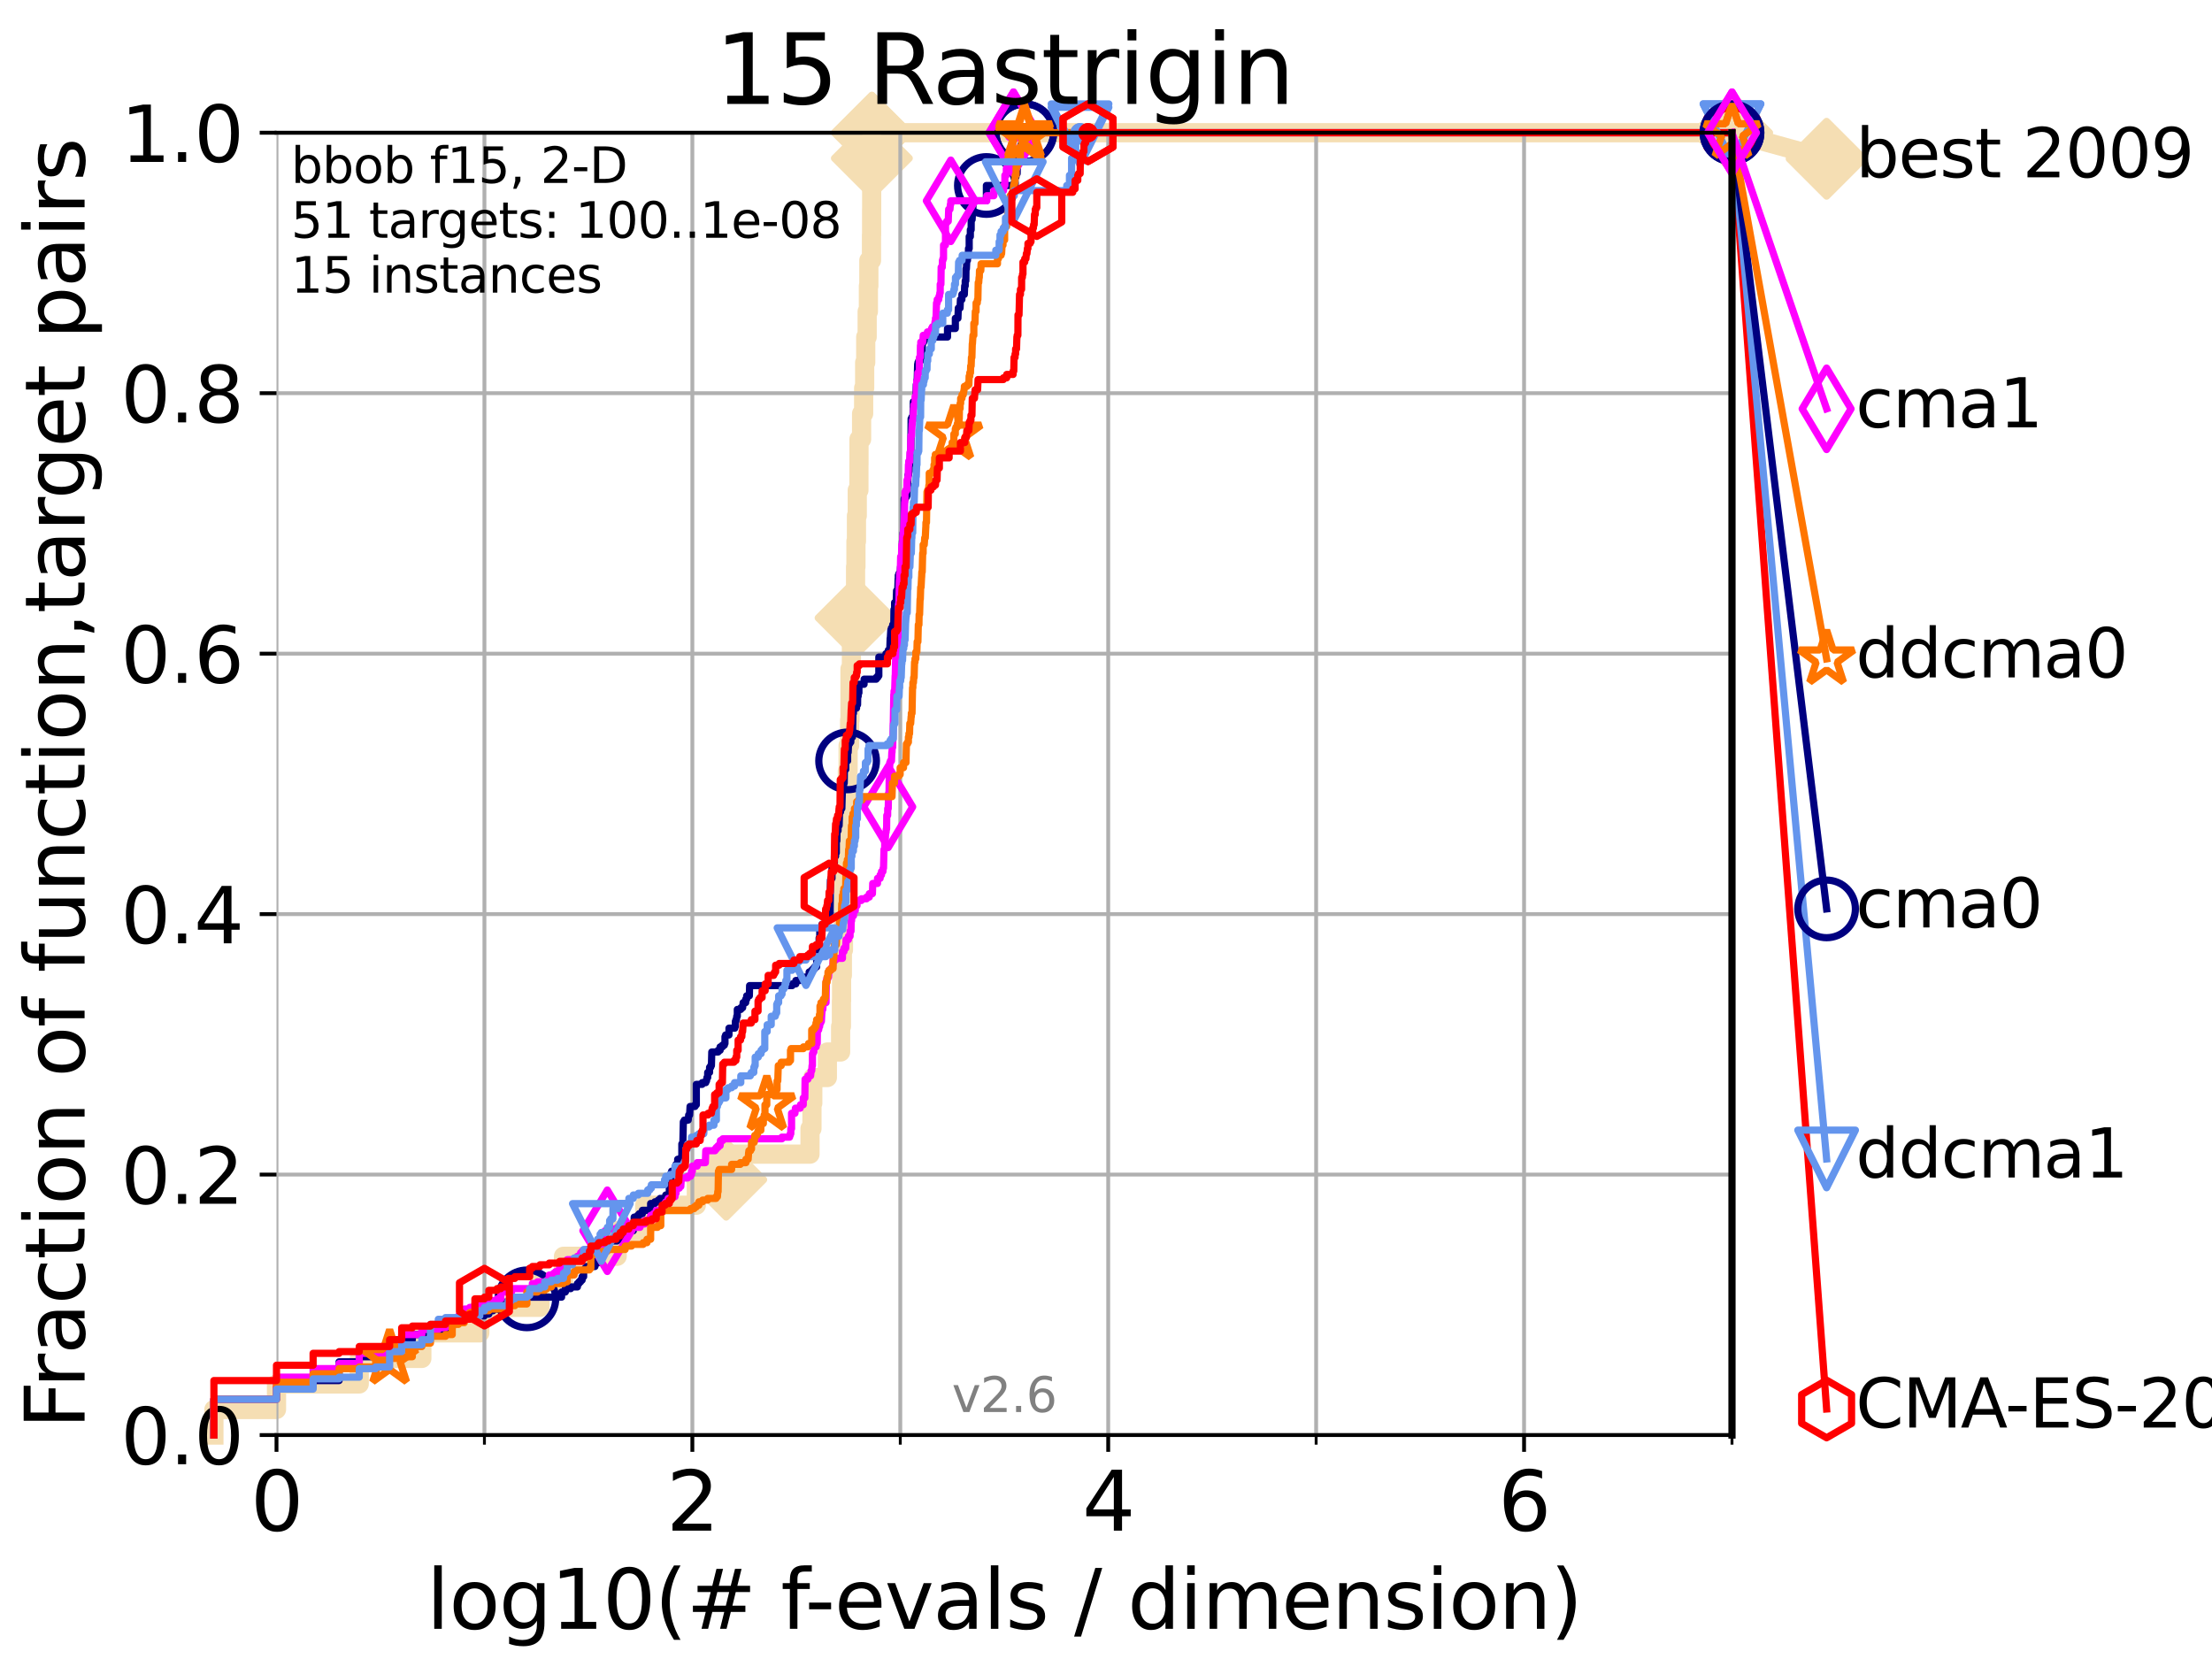 <?xml version="1.0" encoding="utf-8" standalone="no"?>
<!DOCTYPE svg PUBLIC "-//W3C//DTD SVG 1.1//EN"
  "http://www.w3.org/Graphics/SVG/1.1/DTD/svg11.dtd">
<svg xmlns:xlink="http://www.w3.org/1999/xlink" width="460.8pt" height="345.6pt" viewBox="0 0 460.8 345.6" xmlns="http://www.w3.org/2000/svg" version="1.1">
 <defs>
  <style type="text/css">*{stroke-linejoin: round; stroke-linecap: butt}</style>
 </defs>
 <g id="figure_1">
  <g id="patch_1">
   <path d="M 0 345.6 
L 460.8 345.6 
L 460.8 0 
L 0 0 
z
" style="fill: #ffffff"/>
  </g>
  <g id="axes_1">
   <g id="patch_2">
    <path d="M 57.6 298.944 
L 360.806 298.944 
L 360.806 27.648 
L 57.6 27.648 
z
" style="fill: #ffffff"/>
   </g>
   <g id="line2d_1">
    <path d="M 44.561 298.944 
L 44.561 293.624 
L 57.6 293.624 
L 57.6 288.305 
L 74.837 288.305 
L 74.837 282.985 
L 87.876 282.985 
L 87.876 277.666 
L 99.95 277.666 
L 99.95 272.346 
L 112.488 272.346 
L 112.488 267.027 
L 117.384 267.027 
L 117.384 261.707 
L 128.571 261.707 
L 128.571 256.388 
L 134.305 256.388 
L 134.305 251.068 
L 145.058 251.068 
L 145.058 245.749 
L 151.285 245.749 
L 151.285 240.429 
L 168.74 240.429 
L 168.74 235.11 
L 169.145 235.11 
L 169.145 229.79 
L 169.319 229.79 
L 169.319 224.471 
L 172.356 224.471 
L 172.356 219.151 
L 175.117 219.151 
L 175.117 213.832 
L 175.28 213.832 
L 175.28 208.512 
L 175.316 208.512 
L 175.316 203.192 
L 175.478 203.192 
L 175.478 197.873 
L 175.709 197.873 
L 175.709 187.234 
L 175.797 187.234 
L 175.797 181.914 
L 175.937 181.914 
L 175.937 176.595 
L 176.076 176.595 
L 176.076 171.275 
L 176.453 171.275 
L 176.453 165.956 
L 176.52 165.956 
L 176.52 160.636 
L 176.672 160.636 
L 176.672 155.317 
L 176.988 155.317 
L 176.988 149.997 
L 177.07 149.997 
L 177.07 139.358 
L 177.363 139.358 
L 177.363 134.039 
L 178.108 134.039 
L 178.108 128.719 
L 178.232 128.719 
L 178.232 118.08 
L 178.309 118.08 
L 178.309 112.76 
L 178.416 112.76 
L 178.416 107.441 
L 178.583 107.441 
L 178.583 102.121 
L 178.928 102.121 
L 178.928 96.802 
L 178.943 96.802 
L 178.943 91.482 
L 179.485 91.482 
L 179.485 86.163 
L 179.913 86.163 
L 179.913 80.843 
L 180.124 80.843 
L 180.124 75.524 
L 180.346 75.524 
L 180.346 70.204 
L 180.647 70.204 
L 180.647 64.885 
L 180.903 64.885 
L 180.903 59.565 
L 180.997 59.565 
L 180.997 54.246 
L 181.548 54.246 
L 181.548 48.926 
L 181.574 48.926 
L 181.574 43.607 
L 181.587 43.607 
L 181.587 38.287 
L 181.613 38.287 
L 181.613 32.968 
L 181.625 32.968 
L 181.625 27.648 
L 360.806 27.648 
" style="fill: none; stroke: #f5deb3; stroke-width: 4; stroke-linecap: square"/>
   </g>
   <g id="line2d_2">
    <defs>
     <path id="m6603ce895f" d="M -0 7.778 
L 7.778 0 
L 0 -7.778 
L -7.778 -0 
z
" style="stroke: #f5deb3; stroke-width: 1.5; stroke-linejoin: miter"/>
    </defs>
    <g>
     <use xlink:href="#m6603ce895f" x="151.285" y="245.749" style="fill: #f5deb3; stroke: #f5deb3; stroke-width: 1.5; stroke-linejoin: miter"/>
     <use xlink:href="#m6603ce895f" x="178.232" y="128.719" style="fill: #f5deb3; stroke: #f5deb3; stroke-width: 1.5; stroke-linejoin: miter"/>
     <use xlink:href="#m6603ce895f" x="181.625" y="32.968" style="fill: #f5deb3; stroke: #f5deb3; stroke-width: 1.5; stroke-linejoin: miter"/>
     <use xlink:href="#m6603ce895f" x="181.625" y="27.648" style="fill: #f5deb3; stroke: #f5deb3; stroke-width: 1.5; stroke-linejoin: miter"/>
     <use xlink:href="#m6603ce895f" x="181.625" y="27.648" style="fill: #f5deb3; stroke: #f5deb3; stroke-width: 1.5; stroke-linejoin: miter"/>
     <use xlink:href="#m6603ce895f" x="360.806" y="27.648" style="fill: #f5deb3; stroke: #f5deb3; stroke-width: 1.5; stroke-linejoin: miter"/>
    </g>
   </g>
   <g id="line2d_3">
    <path style="fill: none; stroke: #f5deb3; stroke-width: 4; stroke-linecap: square"/>
    <g/>
   </g>
   <g id="line2d_4">
    <path d="M 360.806 27.648 
L 380.515 33.074 
" style="fill: none; stroke: #f5deb3; stroke-width: 4; stroke-linecap: square"/>
    <g>
     <use xlink:href="#m6603ce895f" x="360.806" y="27.648" style="fill: #f5deb3; stroke: #f5deb3; stroke-width: 1.5; stroke-linejoin: miter"/>
     <use xlink:href="#m6603ce895f" x="380.515" y="33.074" style="fill: #f5deb3; stroke: #f5deb3; stroke-width: 1.5; stroke-linejoin: miter"/>
    </g>
   </g>
   <g id="matplotlib.axis_1">
    <g id="xtick_1">
     <g id="line2d_5">
      <path d="M 57.6 298.944 
L 57.6 27.648 
" clip-path="url(#p54653f79dc)" style="fill: none; stroke: #b0b0b0; stroke-width: 0.8; stroke-linecap: square"/>
     </g>
     <g id="line2d_6">
      <defs>
       <path id="mb9b452f1fb" d="M 0 0 
L 0 3.5 
" style="stroke: #000000; stroke-width: 0.8"/>
      </defs>
      <g>
       <use xlink:href="#mb9b452f1fb" x="57.6" y="298.944" style="stroke: #000000; stroke-width: 0.8"/>
      </g>
     </g>
     <g id="text_1">
      <!-- 0 -->
      <g transform="translate(52.192 318.861)scale(0.17 -0.17)">
       <defs>
        <path id="DejaVuSans-30" d="M 2034 4250 
Q 1547 4250 1301 3770 
Q 1056 3291 1056 2328 
Q 1056 1369 1301 889 
Q 1547 409 2034 409 
Q 2525 409 2770 889 
Q 3016 1369 3016 2328 
Q 3016 3291 2770 3770 
Q 2525 4250 2034 4250 
z
M 2034 4750 
Q 2819 4750 3233 4129 
Q 3647 3509 3647 2328 
Q 3647 1150 3233 529 
Q 2819 -91 2034 -91 
Q 1250 -91 836 529 
Q 422 1150 422 2328 
Q 422 3509 836 4129 
Q 1250 4750 2034 4750 
z
" transform="scale(0.016)"/>
       </defs>
       <use xlink:href="#DejaVuSans-30"/>
      </g>
     </g>
    </g>
    <g id="xtick_2">
     <g id="line2d_7">
      <path d="M 144.23 298.944 
L 144.23 27.648 
" clip-path="url(#p54653f79dc)" style="fill: none; stroke: #b0b0b0; stroke-width: 0.8; stroke-linecap: square"/>
     </g>
     <g id="line2d_8">
      <g>
       <use xlink:href="#mb9b452f1fb" x="144.23" y="298.944" style="stroke: #000000; stroke-width: 0.8"/>
      </g>
     </g>
     <g id="text_2">
      <!-- 2 -->
      <g transform="translate(138.822 318.861)scale(0.17 -0.17)">
       <defs>
        <path id="DejaVuSans-32" d="M 1228 531 
L 3431 531 
L 3431 0 
L 469 0 
L 469 531 
Q 828 903 1448 1529 
Q 2069 2156 2228 2338 
Q 2531 2678 2651 2914 
Q 2772 3150 2772 3378 
Q 2772 3750 2511 3984 
Q 2250 4219 1831 4219 
Q 1534 4219 1204 4116 
Q 875 4013 500 3803 
L 500 4441 
Q 881 4594 1212 4672 
Q 1544 4750 1819 4750 
Q 2544 4750 2975 4387 
Q 3406 4025 3406 3419 
Q 3406 3131 3298 2873 
Q 3191 2616 2906 2266 
Q 2828 2175 2409 1742 
Q 1991 1309 1228 531 
z
" transform="scale(0.016)"/>
       </defs>
       <use xlink:href="#DejaVuSans-32"/>
      </g>
     </g>
    </g>
    <g id="xtick_3">
     <g id="line2d_9">
      <path d="M 230.861 298.944 
L 230.861 27.648 
" clip-path="url(#p54653f79dc)" style="fill: none; stroke: #b0b0b0; stroke-width: 0.8; stroke-linecap: square"/>
     </g>
     <g id="line2d_10">
      <g>
       <use xlink:href="#mb9b452f1fb" x="230.861" y="298.944" style="stroke: #000000; stroke-width: 0.8"/>
      </g>
     </g>
     <g id="text_3">
      <!-- 4 -->
      <g transform="translate(225.453 318.861)scale(0.17 -0.17)">
       <defs>
        <path id="DejaVuSans-34" d="M 2419 4116 
L 825 1625 
L 2419 1625 
L 2419 4116 
z
M 2253 4666 
L 3047 4666 
L 3047 1625 
L 3713 1625 
L 3713 1100 
L 3047 1100 
L 3047 0 
L 2419 0 
L 2419 1100 
L 313 1100 
L 313 1709 
L 2253 4666 
z
" transform="scale(0.016)"/>
       </defs>
       <use xlink:href="#DejaVuSans-34"/>
      </g>
     </g>
    </g>
    <g id="xtick_4">
     <g id="line2d_11">
      <path d="M 317.491 298.944 
L 317.491 27.648 
" clip-path="url(#p54653f79dc)" style="fill: none; stroke: #b0b0b0; stroke-width: 0.8; stroke-linecap: square"/>
     </g>
     <g id="line2d_12">
      <g>
       <use xlink:href="#mb9b452f1fb" x="317.491" y="298.944" style="stroke: #000000; stroke-width: 0.8"/>
      </g>
     </g>
     <g id="text_4">
      <!-- 6 -->
      <g transform="translate(312.083 318.861)scale(0.17 -0.17)">
       <defs>
        <path id="DejaVuSans-36" d="M 2113 2584 
Q 1688 2584 1439 2293 
Q 1191 2003 1191 1497 
Q 1191 994 1439 701 
Q 1688 409 2113 409 
Q 2538 409 2786 701 
Q 3034 994 3034 1497 
Q 3034 2003 2786 2293 
Q 2538 2584 2113 2584 
z
M 3366 4563 
L 3366 3988 
Q 3128 4100 2886 4159 
Q 2644 4219 2406 4219 
Q 1781 4219 1451 3797 
Q 1122 3375 1075 2522 
Q 1259 2794 1537 2939 
Q 1816 3084 2150 3084 
Q 2853 3084 3261 2657 
Q 3669 2231 3669 1497 
Q 3669 778 3244 343 
Q 2819 -91 2113 -91 
Q 1303 -91 875 529 
Q 447 1150 447 2328 
Q 447 3434 972 4092 
Q 1497 4750 2381 4750 
Q 2619 4750 2861 4703 
Q 3103 4656 3366 4563 
z
" transform="scale(0.016)"/>
       </defs>
       <use xlink:href="#DejaVuSans-36"/>
      </g>
     </g>
    </g>
    <g id="xtick_5">
     <g id="line2d_13">
      <path d="M 100.915 298.944 
L 100.915 27.648 
" clip-path="url(#p54653f79dc)" style="fill: none; stroke: #b0b0b0; stroke-width: 0.8; stroke-linecap: square"/>
     </g>
     <g id="line2d_14">
      <defs>
       <path id="mf0107a1815" d="M 0 0 
L 0 2 
" style="stroke: #000000; stroke-width: 0.6"/>
      </defs>
      <g>
       <use xlink:href="#mf0107a1815" x="100.915" y="298.944" style="stroke: #000000; stroke-width: 0.6"/>
      </g>
     </g>
    </g>
    <g id="xtick_6">
     <g id="line2d_15">
      <path d="M 187.546 298.944 
L 187.546 27.648 
" clip-path="url(#p54653f79dc)" style="fill: none; stroke: #b0b0b0; stroke-width: 0.8; stroke-linecap: square"/>
     </g>
     <g id="line2d_16">
      <g>
       <use xlink:href="#mf0107a1815" x="187.546" y="298.944" style="stroke: #000000; stroke-width: 0.6"/>
      </g>
     </g>
    </g>
    <g id="xtick_7">
     <g id="line2d_17">
      <path d="M 274.176 298.944 
L 274.176 27.648 
" clip-path="url(#p54653f79dc)" style="fill: none; stroke: #b0b0b0; stroke-width: 0.8; stroke-linecap: square"/>
     </g>
     <g id="line2d_18">
      <g>
       <use xlink:href="#mf0107a1815" x="274.176" y="298.944" style="stroke: #000000; stroke-width: 0.6"/>
      </g>
     </g>
    </g>
    <g id="xtick_8">
     <g id="line2d_19">
      <path d="M 360.806 298.944 
L 360.806 27.648 
" clip-path="url(#p54653f79dc)" style="fill: none; stroke: #b0b0b0; stroke-width: 0.8; stroke-linecap: square"/>
     </g>
     <g id="line2d_20">
      <g>
       <use xlink:href="#mf0107a1815" x="360.806" y="298.944" style="stroke: #000000; stroke-width: 0.6"/>
      </g>
     </g>
    </g>
    <g id="text_5">
     <!-- log10(# f-evals / dimension) -->
     <g transform="translate(88.823 339.314)scale(0.17 -0.17)">
      <defs>
       <path id="DejaVuSans-6c" d="M 603 4863 
L 1178 4863 
L 1178 0 
L 603 0 
L 603 4863 
z
" transform="scale(0.016)"/>
       <path id="DejaVuSans-6f" d="M 1959 3097 
Q 1497 3097 1228 2736 
Q 959 2375 959 1747 
Q 959 1119 1226 758 
Q 1494 397 1959 397 
Q 2419 397 2687 759 
Q 2956 1122 2956 1747 
Q 2956 2369 2687 2733 
Q 2419 3097 1959 3097 
z
M 1959 3584 
Q 2709 3584 3137 3096 
Q 3566 2609 3566 1747 
Q 3566 888 3137 398 
Q 2709 -91 1959 -91 
Q 1206 -91 779 398 
Q 353 888 353 1747 
Q 353 2609 779 3096 
Q 1206 3584 1959 3584 
z
" transform="scale(0.016)"/>
       <path id="DejaVuSans-67" d="M 2906 1791 
Q 2906 2416 2648 2759 
Q 2391 3103 1925 3103 
Q 1463 3103 1205 2759 
Q 947 2416 947 1791 
Q 947 1169 1205 825 
Q 1463 481 1925 481 
Q 2391 481 2648 825 
Q 2906 1169 2906 1791 
z
M 3481 434 
Q 3481 -459 3084 -895 
Q 2688 -1331 1869 -1331 
Q 1566 -1331 1297 -1286 
Q 1028 -1241 775 -1147 
L 775 -588 
Q 1028 -725 1275 -790 
Q 1522 -856 1778 -856 
Q 2344 -856 2625 -561 
Q 2906 -266 2906 331 
L 2906 616 
Q 2728 306 2450 153 
Q 2172 0 1784 0 
Q 1141 0 747 490 
Q 353 981 353 1791 
Q 353 2603 747 3093 
Q 1141 3584 1784 3584 
Q 2172 3584 2450 3431 
Q 2728 3278 2906 2969 
L 2906 3500 
L 3481 3500 
L 3481 434 
z
" transform="scale(0.016)"/>
       <path id="DejaVuSans-31" d="M 794 531 
L 1825 531 
L 1825 4091 
L 703 3866 
L 703 4441 
L 1819 4666 
L 2450 4666 
L 2450 531 
L 3481 531 
L 3481 0 
L 794 0 
L 794 531 
z
" transform="scale(0.016)"/>
       <path id="DejaVuSans-28" d="M 1984 4856 
Q 1566 4138 1362 3434 
Q 1159 2731 1159 2009 
Q 1159 1288 1364 580 
Q 1569 -128 1984 -844 
L 1484 -844 
Q 1016 -109 783 600 
Q 550 1309 550 2009 
Q 550 2706 781 3412 
Q 1013 4119 1484 4856 
L 1984 4856 
z
" transform="scale(0.016)"/>
       <path id="DejaVuSans-23" d="M 3272 2816 
L 2363 2816 
L 2100 1772 
L 3016 1772 
L 3272 2816 
z
M 2803 4594 
L 2478 3297 
L 3391 3297 
L 3719 4594 
L 4219 4594 
L 3897 3297 
L 4872 3297 
L 4872 2816 
L 3775 2816 
L 3519 1772 
L 4513 1772 
L 4513 1294 
L 3397 1294 
L 3072 0 
L 2572 0 
L 2894 1294 
L 1978 1294 
L 1656 0 
L 1153 0 
L 1478 1294 
L 494 1294 
L 494 1772 
L 1594 1772 
L 1856 2816 
L 850 2816 
L 850 3297 
L 1978 3297 
L 2297 4594 
L 2803 4594 
z
" transform="scale(0.016)"/>
       <path id="DejaVuSans-20" transform="scale(0.016)"/>
       <path id="DejaVuSans-66" d="M 2375 4863 
L 2375 4384 
L 1825 4384 
Q 1516 4384 1395 4259 
Q 1275 4134 1275 3809 
L 1275 3500 
L 2222 3500 
L 2222 3053 
L 1275 3053 
L 1275 0 
L 697 0 
L 697 3053 
L 147 3053 
L 147 3500 
L 697 3500 
L 697 3744 
Q 697 4328 969 4595 
Q 1241 4863 1831 4863 
L 2375 4863 
z
" transform="scale(0.016)"/>
       <path id="DejaVuSans-2d" d="M 313 2009 
L 1997 2009 
L 1997 1497 
L 313 1497 
L 313 2009 
z
" transform="scale(0.016)"/>
       <path id="DejaVuSans-65" d="M 3597 1894 
L 3597 1613 
L 953 1613 
Q 991 1019 1311 708 
Q 1631 397 2203 397 
Q 2534 397 2845 478 
Q 3156 559 3463 722 
L 3463 178 
Q 3153 47 2828 -22 
Q 2503 -91 2169 -91 
Q 1331 -91 842 396 
Q 353 884 353 1716 
Q 353 2575 817 3079 
Q 1281 3584 2069 3584 
Q 2775 3584 3186 3129 
Q 3597 2675 3597 1894 
z
M 3022 2063 
Q 3016 2534 2758 2815 
Q 2500 3097 2075 3097 
Q 1594 3097 1305 2825 
Q 1016 2553 972 2059 
L 3022 2063 
z
" transform="scale(0.016)"/>
       <path id="DejaVuSans-76" d="M 191 3500 
L 800 3500 
L 1894 563 
L 2988 3500 
L 3597 3500 
L 2284 0 
L 1503 0 
L 191 3500 
z
" transform="scale(0.016)"/>
       <path id="DejaVuSans-61" d="M 2194 1759 
Q 1497 1759 1228 1600 
Q 959 1441 959 1056 
Q 959 750 1161 570 
Q 1363 391 1709 391 
Q 2188 391 2477 730 
Q 2766 1069 2766 1631 
L 2766 1759 
L 2194 1759 
z
M 3341 1997 
L 3341 0 
L 2766 0 
L 2766 531 
Q 2569 213 2275 61 
Q 1981 -91 1556 -91 
Q 1019 -91 701 211 
Q 384 513 384 1019 
Q 384 1609 779 1909 
Q 1175 2209 1959 2209 
L 2766 2209 
L 2766 2266 
Q 2766 2663 2505 2880 
Q 2244 3097 1772 3097 
Q 1472 3097 1187 3025 
Q 903 2953 641 2809 
L 641 3341 
Q 956 3463 1253 3523 
Q 1550 3584 1831 3584 
Q 2591 3584 2966 3190 
Q 3341 2797 3341 1997 
z
" transform="scale(0.016)"/>
       <path id="DejaVuSans-73" d="M 2834 3397 
L 2834 2853 
Q 2591 2978 2328 3040 
Q 2066 3103 1784 3103 
Q 1356 3103 1142 2972 
Q 928 2841 928 2578 
Q 928 2378 1081 2264 
Q 1234 2150 1697 2047 
L 1894 2003 
Q 2506 1872 2764 1633 
Q 3022 1394 3022 966 
Q 3022 478 2636 193 
Q 2250 -91 1575 -91 
Q 1294 -91 989 -36 
Q 684 19 347 128 
L 347 722 
Q 666 556 975 473 
Q 1284 391 1588 391 
Q 1994 391 2212 530 
Q 2431 669 2431 922 
Q 2431 1156 2273 1281 
Q 2116 1406 1581 1522 
L 1381 1569 
Q 847 1681 609 1914 
Q 372 2147 372 2553 
Q 372 3047 722 3315 
Q 1072 3584 1716 3584 
Q 2034 3584 2315 3537 
Q 2597 3491 2834 3397 
z
" transform="scale(0.016)"/>
       <path id="DejaVuSans-2f" d="M 1625 4666 
L 2156 4666 
L 531 -594 
L 0 -594 
L 1625 4666 
z
" transform="scale(0.016)"/>
       <path id="DejaVuSans-64" d="M 2906 2969 
L 2906 4863 
L 3481 4863 
L 3481 0 
L 2906 0 
L 2906 525 
Q 2725 213 2448 61 
Q 2172 -91 1784 -91 
Q 1150 -91 751 415 
Q 353 922 353 1747 
Q 353 2572 751 3078 
Q 1150 3584 1784 3584 
Q 2172 3584 2448 3432 
Q 2725 3281 2906 2969 
z
M 947 1747 
Q 947 1113 1208 752 
Q 1469 391 1925 391 
Q 2381 391 2643 752 
Q 2906 1113 2906 1747 
Q 2906 2381 2643 2742 
Q 2381 3103 1925 3103 
Q 1469 3103 1208 2742 
Q 947 2381 947 1747 
z
" transform="scale(0.016)"/>
       <path id="DejaVuSans-69" d="M 603 3500 
L 1178 3500 
L 1178 0 
L 603 0 
L 603 3500 
z
M 603 4863 
L 1178 4863 
L 1178 4134 
L 603 4134 
L 603 4863 
z
" transform="scale(0.016)"/>
       <path id="DejaVuSans-6d" d="M 3328 2828 
Q 3544 3216 3844 3400 
Q 4144 3584 4550 3584 
Q 5097 3584 5394 3201 
Q 5691 2819 5691 2113 
L 5691 0 
L 5113 0 
L 5113 2094 
Q 5113 2597 4934 2840 
Q 4756 3084 4391 3084 
Q 3944 3084 3684 2787 
Q 3425 2491 3425 1978 
L 3425 0 
L 2847 0 
L 2847 2094 
Q 2847 2600 2669 2842 
Q 2491 3084 2119 3084 
Q 1678 3084 1418 2786 
Q 1159 2488 1159 1978 
L 1159 0 
L 581 0 
L 581 3500 
L 1159 3500 
L 1159 2956 
Q 1356 3278 1631 3431 
Q 1906 3584 2284 3584 
Q 2666 3584 2933 3390 
Q 3200 3197 3328 2828 
z
" transform="scale(0.016)"/>
       <path id="DejaVuSans-6e" d="M 3513 2113 
L 3513 0 
L 2938 0 
L 2938 2094 
Q 2938 2591 2744 2837 
Q 2550 3084 2163 3084 
Q 1697 3084 1428 2787 
Q 1159 2491 1159 1978 
L 1159 0 
L 581 0 
L 581 3500 
L 1159 3500 
L 1159 2956 
Q 1366 3272 1645 3428 
Q 1925 3584 2291 3584 
Q 2894 3584 3203 3211 
Q 3513 2838 3513 2113 
z
" transform="scale(0.016)"/>
       <path id="DejaVuSans-29" d="M 513 4856 
L 1013 4856 
Q 1481 4119 1714 3412 
Q 1947 2706 1947 2009 
Q 1947 1309 1714 600 
Q 1481 -109 1013 -844 
L 513 -844 
Q 928 -128 1133 580 
Q 1338 1288 1338 2009 
Q 1338 2731 1133 3434 
Q 928 4138 513 4856 
z
" transform="scale(0.016)"/>
      </defs>
      <use xlink:href="#DejaVuSans-6c"/>
      <use xlink:href="#DejaVuSans-6f" x="27.783"/>
      <use xlink:href="#DejaVuSans-67" x="88.965"/>
      <use xlink:href="#DejaVuSans-31" x="152.441"/>
      <use xlink:href="#DejaVuSans-30" x="216.064"/>
      <use xlink:href="#DejaVuSans-28" x="279.688"/>
      <use xlink:href="#DejaVuSans-23" x="318.701"/>
      <use xlink:href="#DejaVuSans-20" x="402.49"/>
      <use xlink:href="#DejaVuSans-66" x="434.277"/>
      <use xlink:href="#DejaVuSans-2d" x="463.982"/>
      <use xlink:href="#DejaVuSans-65" x="500.066"/>
      <use xlink:href="#DejaVuSans-76" x="561.59"/>
      <use xlink:href="#DejaVuSans-61" x="620.77"/>
      <use xlink:href="#DejaVuSans-6c" x="682.049"/>
      <use xlink:href="#DejaVuSans-73" x="709.832"/>
      <use xlink:href="#DejaVuSans-20" x="761.932"/>
      <use xlink:href="#DejaVuSans-2f" x="793.719"/>
      <use xlink:href="#DejaVuSans-20" x="827.41"/>
      <use xlink:href="#DejaVuSans-64" x="859.197"/>
      <use xlink:href="#DejaVuSans-69" x="922.674"/>
      <use xlink:href="#DejaVuSans-6d" x="950.457"/>
      <use xlink:href="#DejaVuSans-65" x="1047.869"/>
      <use xlink:href="#DejaVuSans-6e" x="1109.393"/>
      <use xlink:href="#DejaVuSans-73" x="1172.771"/>
      <use xlink:href="#DejaVuSans-69" x="1224.871"/>
      <use xlink:href="#DejaVuSans-6f" x="1252.654"/>
      <use xlink:href="#DejaVuSans-6e" x="1313.836"/>
      <use xlink:href="#DejaVuSans-29" x="1377.215"/>
     </g>
    </g>
   </g>
   <g id="matplotlib.axis_2">
    <g id="ytick_1">
     <g id="line2d_21">
      <path d="M 57.6 298.944 
L 360.806 298.944 
" clip-path="url(#p54653f79dc)" style="fill: none; stroke: #b0b0b0; stroke-width: 0.8; stroke-linecap: square"/>
     </g>
     <g id="line2d_22">
      <defs>
       <path id="m54587f3eb6" d="M 0 0 
L -3.5 0 
" style="stroke: #000000; stroke-width: 0.8"/>
      </defs>
      <g>
       <use xlink:href="#m54587f3eb6" x="57.6" y="298.944" style="stroke: #000000; stroke-width: 0.8"/>
      </g>
     </g>
     <g id="text_6">
      <!-- 0.0 -->
      <g transform="translate(25.155 305.023)scale(0.16 -0.16)">
       <defs>
        <path id="DejaVuSans-2e" d="M 684 794 
L 1344 794 
L 1344 0 
L 684 0 
L 684 794 
z
" transform="scale(0.016)"/>
       </defs>
       <use xlink:href="#DejaVuSans-30"/>
       <use xlink:href="#DejaVuSans-2e" x="63.623"/>
       <use xlink:href="#DejaVuSans-30" x="95.41"/>
      </g>
     </g>
    </g>
    <g id="ytick_2">
     <g id="line2d_23">
      <path d="M 57.6 244.685 
L 360.806 244.685 
" clip-path="url(#p54653f79dc)" style="fill: none; stroke: #b0b0b0; stroke-width: 0.8; stroke-linecap: square"/>
     </g>
     <g id="line2d_24">
      <g>
       <use xlink:href="#m54587f3eb6" x="57.6" y="244.685" style="stroke: #000000; stroke-width: 0.8"/>
      </g>
     </g>
     <g id="text_7">
      <!-- 0.2 -->
      <g transform="translate(25.155 250.764)scale(0.16 -0.16)">
       <use xlink:href="#DejaVuSans-30"/>
       <use xlink:href="#DejaVuSans-2e" x="63.623"/>
       <use xlink:href="#DejaVuSans-32" x="95.41"/>
      </g>
     </g>
    </g>
    <g id="ytick_3">
     <g id="line2d_25">
      <path d="M 57.6 190.426 
L 360.806 190.426 
" clip-path="url(#p54653f79dc)" style="fill: none; stroke: #b0b0b0; stroke-width: 0.8; stroke-linecap: square"/>
     </g>
     <g id="line2d_26">
      <g>
       <use xlink:href="#m54587f3eb6" x="57.6" y="190.426" style="stroke: #000000; stroke-width: 0.8"/>
      </g>
     </g>
     <g id="text_8">
      <!-- 0.4 -->
      <g transform="translate(25.155 196.504)scale(0.16 -0.16)">
       <use xlink:href="#DejaVuSans-30"/>
       <use xlink:href="#DejaVuSans-2e" x="63.623"/>
       <use xlink:href="#DejaVuSans-34" x="95.41"/>
      </g>
     </g>
    </g>
    <g id="ytick_4">
     <g id="line2d_27">
      <path d="M 57.6 136.166 
L 360.806 136.166 
" clip-path="url(#p54653f79dc)" style="fill: none; stroke: #b0b0b0; stroke-width: 0.8; stroke-linecap: square"/>
     </g>
     <g id="line2d_28">
      <g>
       <use xlink:href="#m54587f3eb6" x="57.6" y="136.166" style="stroke: #000000; stroke-width: 0.8"/>
      </g>
     </g>
     <g id="text_9">
      <!-- 0.6 -->
      <g transform="translate(25.155 142.245)scale(0.16 -0.16)">
       <use xlink:href="#DejaVuSans-30"/>
       <use xlink:href="#DejaVuSans-2e" x="63.623"/>
       <use xlink:href="#DejaVuSans-36" x="95.41"/>
      </g>
     </g>
    </g>
    <g id="ytick_5">
     <g id="line2d_29">
      <path d="M 57.6 81.907 
L 360.806 81.907 
" clip-path="url(#p54653f79dc)" style="fill: none; stroke: #b0b0b0; stroke-width: 0.8; stroke-linecap: square"/>
     </g>
     <g id="line2d_30">
      <g>
       <use xlink:href="#m54587f3eb6" x="57.6" y="81.907" style="stroke: #000000; stroke-width: 0.8"/>
      </g>
     </g>
     <g id="text_10">
      <!-- 0.8 -->
      <g transform="translate(25.155 87.986)scale(0.16 -0.16)">
       <defs>
        <path id="DejaVuSans-38" d="M 2034 2216 
Q 1584 2216 1326 1975 
Q 1069 1734 1069 1313 
Q 1069 891 1326 650 
Q 1584 409 2034 409 
Q 2484 409 2743 651 
Q 3003 894 3003 1313 
Q 3003 1734 2745 1975 
Q 2488 2216 2034 2216 
z
M 1403 2484 
Q 997 2584 770 2862 
Q 544 3141 544 3541 
Q 544 4100 942 4425 
Q 1341 4750 2034 4750 
Q 2731 4750 3128 4425 
Q 3525 4100 3525 3541 
Q 3525 3141 3298 2862 
Q 3072 2584 2669 2484 
Q 3125 2378 3379 2068 
Q 3634 1759 3634 1313 
Q 3634 634 3220 271 
Q 2806 -91 2034 -91 
Q 1263 -91 848 271 
Q 434 634 434 1313 
Q 434 1759 690 2068 
Q 947 2378 1403 2484 
z
M 1172 3481 
Q 1172 3119 1398 2916 
Q 1625 2713 2034 2713 
Q 2441 2713 2670 2916 
Q 2900 3119 2900 3481 
Q 2900 3844 2670 4047 
Q 2441 4250 2034 4250 
Q 1625 4250 1398 4047 
Q 1172 3844 1172 3481 
z
" transform="scale(0.016)"/>
       </defs>
       <use xlink:href="#DejaVuSans-30"/>
       <use xlink:href="#DejaVuSans-2e" x="63.623"/>
       <use xlink:href="#DejaVuSans-38" x="95.41"/>
      </g>
     </g>
    </g>
    <g id="ytick_6">
     <g id="line2d_31">
      <path d="M 57.6 27.648 
L 360.806 27.648 
" clip-path="url(#p54653f79dc)" style="fill: none; stroke: #b0b0b0; stroke-width: 0.8; stroke-linecap: square"/>
     </g>
     <g id="line2d_32">
      <g>
       <use xlink:href="#m54587f3eb6" x="57.6" y="27.648" style="stroke: #000000; stroke-width: 0.8"/>
      </g>
     </g>
     <g id="text_11">
      <!-- 1.0 -->
      <g transform="translate(25.155 33.727)scale(0.16 -0.16)">
       <use xlink:href="#DejaVuSans-31"/>
       <use xlink:href="#DejaVuSans-2e" x="63.623"/>
       <use xlink:href="#DejaVuSans-30" x="95.41"/>
      </g>
     </g>
    </g>
    <g id="text_12">
     <!-- Fraction of function,target pairs -->
     <g transform="translate(17.62 297.681)rotate(-90)scale(0.17 -0.17)">
      <defs>
       <path id="DejaVuSans-46" d="M 628 4666 
L 3309 4666 
L 3309 4134 
L 1259 4134 
L 1259 2759 
L 3109 2759 
L 3109 2228 
L 1259 2228 
L 1259 0 
L 628 0 
L 628 4666 
z
" transform="scale(0.016)"/>
       <path id="DejaVuSans-72" d="M 2631 2963 
Q 2534 3019 2420 3045 
Q 2306 3072 2169 3072 
Q 1681 3072 1420 2755 
Q 1159 2438 1159 1844 
L 1159 0 
L 581 0 
L 581 3500 
L 1159 3500 
L 1159 2956 
Q 1341 3275 1631 3429 
Q 1922 3584 2338 3584 
Q 2397 3584 2469 3576 
Q 2541 3569 2628 3553 
L 2631 2963 
z
" transform="scale(0.016)"/>
       <path id="DejaVuSans-63" d="M 3122 3366 
L 3122 2828 
Q 2878 2963 2633 3030 
Q 2388 3097 2138 3097 
Q 1578 3097 1268 2742 
Q 959 2388 959 1747 
Q 959 1106 1268 751 
Q 1578 397 2138 397 
Q 2388 397 2633 464 
Q 2878 531 3122 666 
L 3122 134 
Q 2881 22 2623 -34 
Q 2366 -91 2075 -91 
Q 1284 -91 818 406 
Q 353 903 353 1747 
Q 353 2603 823 3093 
Q 1294 3584 2113 3584 
Q 2378 3584 2631 3529 
Q 2884 3475 3122 3366 
z
" transform="scale(0.016)"/>
       <path id="DejaVuSans-74" d="M 1172 4494 
L 1172 3500 
L 2356 3500 
L 2356 3053 
L 1172 3053 
L 1172 1153 
Q 1172 725 1289 603 
Q 1406 481 1766 481 
L 2356 481 
L 2356 0 
L 1766 0 
Q 1100 0 847 248 
Q 594 497 594 1153 
L 594 3053 
L 172 3053 
L 172 3500 
L 594 3500 
L 594 4494 
L 1172 4494 
z
" transform="scale(0.016)"/>
       <path id="DejaVuSans-75" d="M 544 1381 
L 544 3500 
L 1119 3500 
L 1119 1403 
Q 1119 906 1312 657 
Q 1506 409 1894 409 
Q 2359 409 2629 706 
Q 2900 1003 2900 1516 
L 2900 3500 
L 3475 3500 
L 3475 0 
L 2900 0 
L 2900 538 
Q 2691 219 2414 64 
Q 2138 -91 1772 -91 
Q 1169 -91 856 284 
Q 544 659 544 1381 
z
M 1991 3584 
L 1991 3584 
z
" transform="scale(0.016)"/>
       <path id="DejaVuSans-2c" d="M 750 794 
L 1409 794 
L 1409 256 
L 897 -744 
L 494 -744 
L 750 256 
L 750 794 
z
" transform="scale(0.016)"/>
       <path id="DejaVuSans-70" d="M 1159 525 
L 1159 -1331 
L 581 -1331 
L 581 3500 
L 1159 3500 
L 1159 2969 
Q 1341 3281 1617 3432 
Q 1894 3584 2278 3584 
Q 2916 3584 3314 3078 
Q 3713 2572 3713 1747 
Q 3713 922 3314 415 
Q 2916 -91 2278 -91 
Q 1894 -91 1617 61 
Q 1341 213 1159 525 
z
M 3116 1747 
Q 3116 2381 2855 2742 
Q 2594 3103 2138 3103 
Q 1681 3103 1420 2742 
Q 1159 2381 1159 1747 
Q 1159 1113 1420 752 
Q 1681 391 2138 391 
Q 2594 391 2855 752 
Q 3116 1113 3116 1747 
z
" transform="scale(0.016)"/>
      </defs>
      <use xlink:href="#DejaVuSans-46"/>
      <use xlink:href="#DejaVuSans-72" x="50.27"/>
      <use xlink:href="#DejaVuSans-61" x="91.383"/>
      <use xlink:href="#DejaVuSans-63" x="152.662"/>
      <use xlink:href="#DejaVuSans-74" x="207.643"/>
      <use xlink:href="#DejaVuSans-69" x="246.852"/>
      <use xlink:href="#DejaVuSans-6f" x="274.635"/>
      <use xlink:href="#DejaVuSans-6e" x="335.816"/>
      <use xlink:href="#DejaVuSans-20" x="399.195"/>
      <use xlink:href="#DejaVuSans-6f" x="430.982"/>
      <use xlink:href="#DejaVuSans-66" x="492.164"/>
      <use xlink:href="#DejaVuSans-20" x="527.369"/>
      <use xlink:href="#DejaVuSans-66" x="559.156"/>
      <use xlink:href="#DejaVuSans-75" x="594.361"/>
      <use xlink:href="#DejaVuSans-6e" x="657.74"/>
      <use xlink:href="#DejaVuSans-63" x="721.119"/>
      <use xlink:href="#DejaVuSans-74" x="776.1"/>
      <use xlink:href="#DejaVuSans-69" x="815.309"/>
      <use xlink:href="#DejaVuSans-6f" x="843.092"/>
      <use xlink:href="#DejaVuSans-6e" x="904.273"/>
      <use xlink:href="#DejaVuSans-2c" x="967.652"/>
      <use xlink:href="#DejaVuSans-74" x="999.439"/>
      <use xlink:href="#DejaVuSans-61" x="1038.648"/>
      <use xlink:href="#DejaVuSans-72" x="1099.928"/>
      <use xlink:href="#DejaVuSans-67" x="1139.291"/>
      <use xlink:href="#DejaVuSans-65" x="1202.768"/>
      <use xlink:href="#DejaVuSans-74" x="1264.291"/>
      <use xlink:href="#DejaVuSans-20" x="1303.5"/>
      <use xlink:href="#DejaVuSans-70" x="1335.287"/>
      <use xlink:href="#DejaVuSans-61" x="1398.764"/>
      <use xlink:href="#DejaVuSans-69" x="1460.043"/>
      <use xlink:href="#DejaVuSans-72" x="1487.826"/>
      <use xlink:href="#DejaVuSans-73" x="1528.939"/>
     </g>
    </g>
   </g>
   <g id="line2d_33">
    <defs>
     <path id="mc46cf05a20" d="M 0 1.5 
C 0.398 1.5 0.779 1.342 1.061 1.061 
C 1.342 0.779 1.5 0.398 1.5 0 
C 1.5 -0.398 1.342 -0.779 1.061 -1.061 
C 0.779 -1.342 0.398 -1.5 0 -1.5 
C -0.398 -1.5 -0.779 -1.342 -1.061 -1.061 
C -1.342 -0.779 -1.5 -0.398 -1.5 0 
C -1.5 0.398 -1.342 0.779 -1.061 1.061 
C -0.779 1.342 -0.398 1.5 0 1.5 
z
" style="stroke: #f5deb3"/>
    </defs>
    <g>
     <use xlink:href="#mc46cf05a20" x="181.625" y="27.648" style="fill: #f5deb3; stroke: #f5deb3"/>
     <use xlink:href="#mc46cf05a20" x="181.625" y="27.648" style="fill: #f5deb3; stroke: #f5deb3"/>
    </g>
   </g>
   <g id="line2d_34">
    <defs>
     <path id="ma23f613e39" d="M 0 1.5 
C 0.398 1.5 0.779 1.342 1.061 1.061 
C 1.342 0.779 1.5 0.398 1.5 0 
C 1.5 -0.398 1.342 -0.779 1.061 -1.061 
C 0.779 -1.342 0.398 -1.5 0 -1.5 
C -0.398 -1.5 -0.779 -1.342 -1.061 -1.061 
C -1.342 -0.779 -1.5 -0.398 -1.5 0 
C -1.5 0.398 -1.342 0.779 -1.061 1.061 
C -0.779 1.342 -0.398 1.5 0 1.5 
z
" style="stroke: #000080"/>
    </defs>
    <g>
     <use xlink:href="#ma23f613e39" x="213.478" y="27.648" style="fill: #000080; stroke: #000080"/>
     <use xlink:href="#ma23f613e39" x="213.478" y="27.648" style="fill: #000080; stroke: #000080"/>
    </g>
   </g>
   <g id="line2d_35">
    <path d="M 44.561 298.944 
L 44.561 291.497 
L 57.6 291.497 
L 57.6 289.014 
L 65.227 289.014 
L 65.227 287.596 
L 70.639 287.596 
L 70.639 283.695 
L 74.837 283.695 
L 74.837 282.631 
L 78.267 282.631 
L 78.267 280.858 
L 81.166 280.858 
L 81.166 279.084 
L 85.894 279.084 
L 85.894 278.021 
L 89.669 278.021 
L 89.669 277.666 
L 92.812 277.666 
L 92.812 276.602 
L 94.206 276.602 
L 94.206 275.538 
L 95.503 275.538 
L 95.503 274.474 
L 97.858 274.474 
L 97.858 274.12 
L 100.915 274.12 
L 100.915 273.765 
L 101.833 273.765 
L 101.833 273.056 
L 102.708 273.056 
L 102.708 272.701 
L 105.113 272.701 
L 105.113 271.282 
L 108.543 271.282 
L 108.543 270.928 
L 109.159 270.928 
L 109.159 270.573 
L 109.757 270.573 
L 109.757 270.219 
L 116.988 270.219 
L 116.988 269.155 
L 117.772 269.155 
L 117.772 268.445 
L 118.89 268.445 
L 118.89 268.091 
L 120.284 268.091 
L 120.284 267.381 
L 120.617 267.381 
L 120.617 267.027 
L 120.944 267.027 
L 120.944 266.672 
L 121.266 266.672 
L 121.266 265.963 
L 121.582 265.963 
L 121.582 264.544 
L 121.893 264.544 
L 121.893 264.19 
L 122.199 264.19 
L 122.199 263.835 
L 123.936 263.835 
L 123.936 263.126 
L 124.482 263.126 
L 124.482 262.417 
L 124.748 262.417 
L 124.748 262.062 
L 125.012 262.062 
L 125.012 260.643 
L 125.271 260.643 
L 125.271 259.579 
L 125.779 259.579 
L 125.779 258.516 
L 128.571 258.516 
L 128.571 258.161 
L 130.226 258.161 
L 130.226 257.097 
L 130.618 257.097 
L 130.618 256.742 
L 131.002 256.742 
L 131.002 256.388 
L 131.929 256.388 
L 131.929 255.678 
L 132.109 255.678 
L 132.109 253.551 
L 132.812 253.551 
L 132.812 253.196 
L 133.154 253.196 
L 133.154 252.841 
L 133.82 252.841 
L 133.82 252.132 
L 135.539 252.132 
L 135.539 250.714 
L 136.414 250.714 
L 136.414 250.359 
L 137.113 250.359 
L 137.113 250.004 
L 137.521 250.004 
L 137.521 249.65 
L 138.693 249.65 
L 138.693 248.94 
L 139.435 248.94 
L 139.435 246.103 
L 139.556 246.103 
L 139.556 245.394 
L 139.796 245.394 
L 139.796 244.33 
L 139.915 244.33 
L 139.915 243.976 
L 140.612 243.976 
L 140.612 243.621 
L 140.725 243.621 
L 140.725 242.912 
L 140.838 242.912 
L 140.838 242.557 
L 141.173 242.557 
L 141.173 241.493 
L 141.826 241.493 
L 141.826 241.138 
L 142.038 241.138 
L 142.038 238.301 
L 142.248 238.301 
L 142.353 233.691 
L 142.559 233.691 
L 142.559 233.336 
L 143.364 233.336 
L 143.462 232.273 
L 143.657 232.273 
L 143.754 230.499 
L 144.786 230.499 
L 144.786 230.145 
L 145.058 230.145 
L 145.058 225.889 
L 146.278 225.889 
L 146.278 225.534 
L 147.022 225.534 
L 147.022 225.18 
L 147.184 225.18 
L 147.264 224.471 
L 147.424 224.471 
L 147.424 223.407 
L 147.816 223.407 
L 147.816 222.343 
L 148.048 222.343 
L 148.048 221.988 
L 148.201 221.988 
L 148.277 219.151 
L 149.595 219.151 
L 149.595 218.796 
L 150.015 218.796 
L 150.015 218.087 
L 150.493 218.087 
L 150.493 217.733 
L 150.893 217.733 
L 150.893 217.378 
L 151.024 217.378 
L 151.024 215.959 
L 151.155 215.959 
L 151.155 215.605 
L 151.858 215.605 
L 151.858 214.186 
L 153.072 214.186 
L 153.072 213.832 
L 153.189 213.832 
L 153.189 212.768 
L 153.306 212.768 
L 153.306 212.413 
L 153.421 212.413 
L 153.479 211.704 
L 153.594 211.704 
L 153.594 210.285 
L 154.323 210.285 
L 154.323 209.931 
L 154.704 209.931 
L 154.811 208.867 
L 155.34 208.867 
L 155.34 208.157 
L 155.547 208.157 
L 155.547 207.448 
L 156.106 207.448 
L 156.156 205.32 
L 165.022 205.32 
L 165.022 204.966 
L 165.785 204.966 
L 165.785 204.256 
L 166.718 204.256 
L 166.718 203.902 
L 167.553 203.902 
L 167.553 203.547 
L 168.56 203.547 
L 168.56 202.483 
L 169.044 202.483 
L 169.044 202.129 
L 169.393 202.129 
L 169.393 201.774 
L 169.712 201.774 
L 169.712 201.419 
L 170.12 201.419 
L 170.143 198.582 
L 170.635 198.582 
L 170.635 195.39 
L 170.773 195.39 
L 170.773 193.263 
L 171.227 193.263 
L 171.227 192.553 
L 172.102 192.553 
L 172.123 190.426 
L 172.649 190.426 
L 172.649 190.071 
L 172.938 190.071 
L 172.999 183.333 
L 173.08 183.333 
L 173.08 182.978 
L 173.322 182.978 
L 173.322 180.85 
L 173.462 180.85 
L 173.462 179.787 
L 173.817 179.787 
L 173.817 178.368 
L 174.069 178.368 
L 174.069 177.659 
L 174.222 177.659 
L 174.222 175.176 
L 174.336 175.176 
L 174.374 173.048 
L 174.582 173.048 
L 174.582 171.985 
L 174.805 171.985 
L 174.897 169.147 
L 175.099 169.147 
L 175.099 168.438 
L 175.37 168.438 
L 175.478 164.892 
L 175.585 164.892 
L 175.585 164.537 
L 175.744 164.537 
L 175.744 163.119 
L 175.867 163.119 
L 175.902 160.282 
L 176.196 160.282 
L 176.196 158.508 
L 176.571 158.508 
L 176.571 156.735 
L 176.689 156.735 
L 176.772 154.962 
L 176.988 154.962 
L 176.988 154.607 
L 177.233 154.607 
L 177.282 153.544 
L 177.588 153.544 
L 177.684 148.579 
L 177.795 148.579 
L 177.795 147.515 
L 178.431 147.515 
L 178.431 146.805 
L 178.644 146.805 
L 178.674 145.032 
L 178.779 145.032 
L 178.779 144.323 
L 178.928 144.323 
L 178.928 142.55 
L 179.998 142.55 
L 180.012 141.486 
L 182.531 141.486 
L 182.531 141.131 
L 182.848 141.131 
L 182.848 140.777 
L 183.076 140.777 
L 183.076 136.876 
L 184.555 136.876 
L 184.555 136.166 
L 185.044 136.166 
L 185.044 135.457 
L 185.353 135.457 
L 185.438 132.975 
L 185.469 132.975 
L 185.574 131.202 
L 185.689 131.202 
L 185.689 130.847 
L 185.967 130.847 
L 185.967 130.138 
L 186.191 130.138 
L 186.231 126.946 
L 186.362 126.946 
L 186.362 125.527 
L 186.689 125.527 
L 186.768 123.045 
L 187.011 123.045 
L 187.098 120.562 
L 187.127 120.562 
L 187.127 119.853 
L 187.252 119.853 
L 187.252 119.499 
L 187.517 119.499 
L 187.602 118.08 
L 187.686 118.08 
L 187.686 117.725 
L 187.844 117.725 
L 187.946 114.179 
L 187.964 114.179 
L 187.983 112.76 
L 188.093 112.76 
L 188.138 110.987 
L 188.32 110.987 
L 188.338 103.895 
L 188.606 103.895 
L 188.606 103.54 
L 188.827 103.54 
L 188.827 103.185 
L 188.976 103.185 
L 189.037 101.058 
L 189.106 101.058 
L 189.167 98.93 
L 189.279 98.93 
L 189.356 98.22 
L 189.398 98.22 
L 189.415 96.802 
L 189.56 96.802 
L 189.661 93.965 
L 189.745 93.965 
L 189.803 87.227 
L 189.977 87.227 
L 189.977 86.872 
L 190.191 86.872 
L 190.264 83.68 
L 190.778 83.68 
L 190.881 80.134 
L 190.936 80.134 
L 191.038 79.07 
L 191.069 79.07 
L 191.163 75.878 
L 191.232 75.878 
L 191.232 75.524 
L 191.386 75.524 
L 191.386 75.169 
L 191.781 75.169 
L 191.781 74.814 
L 191.968 74.814 
L 191.975 73.041 
L 192.138 73.041 
L 192.138 71.268 
L 192.423 71.268 
L 192.423 70.914 
L 192.596 70.914 
L 192.596 70.204 
L 197.383 70.204 
L 197.383 68.431 
L 199.016 68.431 
L 199.016 66.303 
L 199.555 66.303 
L 199.635 64.175 
L 199.997 64.175 
L 200.075 62.402 
L 200.381 62.402 
L 200.381 61.338 
L 200.888 61.338 
L 200.957 59.565 
L 201.072 59.565 
L 201.072 58.501 
L 201.2 58.501 
L 201.236 56.019 
L 201.314 56.019 
L 201.399 54.246 
L 201.543 54.246 
L 201.543 53.536 
L 201.721 53.536 
L 201.756 51.763 
L 201.901 51.763 
L 201.901 49.281 
L 202.141 49.281 
L 202.141 47.862 
L 202.309 47.862 
L 202.322 45.734 
L 202.51 45.734 
L 202.586 44.316 
L 202.628 44.316 
L 202.721 42.188 
L 202.934 42.188 
L 202.934 41.833 
L 205.484 41.833 
L 205.484 38.642 
L 211.152 38.642 
L 211.152 38.287 
L 211.44 38.287 
L 211.44 36.869 
L 211.645 36.869 
L 211.645 36.159 
L 211.894 36.159 
L 211.937 33.677 
L 212.233 33.677 
L 212.233 33.322 
L 212.405 33.322 
L 212.405 32.613 
L 212.671 32.613 
L 212.671 30.13 
L 212.932 30.13 
L 212.932 29.776 
L 213.208 29.776 
L 213.208 29.067 
L 213.342 29.067 
L 213.342 28.712 
L 213.478 28.712 
L 213.478 27.648 
L 360.806 27.648 
L 360.806 27.648 
" style="fill: none; stroke: #000080; stroke-width: 1.5; stroke-linecap: square"/>
   </g>
   <g id="line2d_36">
    <defs>
     <path id="m2526f0ec8e" d="M 0 6 
C 1.591 6 3.117 5.368 4.243 4.243 
C 5.368 3.117 6 1.591 6 0 
C 6 -1.591 5.368 -3.117 4.243 -4.243 
C 3.117 -5.368 1.591 -6 0 -6 
C -1.591 -6 -3.117 -5.368 -4.243 -4.243 
C -5.368 -3.117 -6 -1.591 -6 0 
C -6 1.591 -5.368 3.117 -4.243 4.243 
C -3.117 5.368 -1.591 6 0 6 
z
" style="stroke: #000080; stroke-width: 1.5"/>
    </defs>
    <g>
     <use xlink:href="#m2526f0ec8e" x="109.757" y="270.573" style="fill-opacity: 0; stroke: #000080; stroke-width: 1.5"/>
     <use xlink:href="#m2526f0ec8e" x="176.571" y="158.508" style="fill-opacity: 0; stroke: #000080; stroke-width: 1.5"/>
     <use xlink:href="#m2526f0ec8e" x="205.484" y="38.642" style="fill-opacity: 0; stroke: #000080; stroke-width: 1.5"/>
     <use xlink:href="#m2526f0ec8e" x="213.478" y="27.648" style="fill-opacity: 0; stroke: #000080; stroke-width: 1.5"/>
     <use xlink:href="#m2526f0ec8e" x="213.478" y="27.648" style="fill-opacity: 0; stroke: #000080; stroke-width: 1.5"/>
     <use xlink:href="#m2526f0ec8e" x="360.806" y="27.648" style="fill-opacity: 0; stroke: #000080; stroke-width: 1.5"/>
    </g>
   </g>
   <g id="line2d_37">
    <path style="fill: none; stroke: #000080; stroke-width: 1.5; stroke-linecap: square"/>
    <g/>
   </g>
   <g id="line2d_38">
    <defs>
     <path id="m09a8d8c07d" d="M 0 1.5 
C 0.398 1.5 0.779 1.342 1.061 1.061 
C 1.342 0.779 1.5 0.398 1.5 0 
C 1.5 -0.398 1.342 -0.779 1.061 -1.061 
C 0.779 -1.342 0.398 -1.5 0 -1.5 
C -0.398 -1.5 -0.779 -1.342 -1.061 -1.061 
C -1.342 -0.779 -1.5 -0.398 -1.5 0 
C -1.5 0.398 -1.342 0.779 -1.061 1.061 
C -0.779 1.342 -0.398 1.5 0 1.5 
z
" style="stroke: #ff00ff"/>
    </defs>
    <g>
     <use xlink:href="#m09a8d8c07d" x="211.123" y="27.648" style="fill: #ff00ff; stroke: #ff00ff"/>
     <use xlink:href="#m09a8d8c07d" x="211.123" y="27.648" style="fill: #ff00ff; stroke: #ff00ff"/>
    </g>
   </g>
   <g id="line2d_39">
    <path d="M 44.561 298.944 
L 44.561 291.497 
L 57.6 291.497 
L 57.6 286.886 
L 65.227 286.886 
L 65.227 285.113 
L 70.639 285.113 
L 70.639 284.049 
L 74.837 284.049 
L 74.837 281.922 
L 81.166 281.922 
L 81.166 280.858 
L 83.678 280.858 
L 83.678 278.021 
L 87.876 278.021 
L 87.876 276.957 
L 91.306 276.957 
L 91.306 276.602 
L 92.812 276.602 
L 92.812 275.183 
L 94.206 275.183 
L 94.206 274.829 
L 95.503 274.829 
L 95.503 274.12 
L 96.718 274.12 
L 96.718 272.701 
L 97.858 272.701 
L 97.858 272.346 
L 98.933 272.346 
L 98.933 271.637 
L 100.915 271.637 
L 100.915 270.928 
L 103.544 270.928 
L 103.544 270.573 
L 104.345 270.573 
L 104.345 269.155 
L 106.561 269.155 
L 106.561 268.445 
L 110.897 268.445 
L 110.897 267.381 
L 111.972 267.381 
L 111.972 267.027 
L 113.954 267.027 
L 113.954 266.672 
L 114.419 266.672 
L 114.419 265.608 
L 115.315 265.608 
L 115.315 265.254 
L 115.747 265.254 
L 115.747 264.899 
L 116.584 264.899 
L 116.584 263.835 
L 117.772 263.835 
L 117.772 262.771 
L 118.152 262.771 
L 118.152 262.417 
L 119.945 262.417 
L 119.945 262.062 
L 120.284 262.062 
L 120.284 261.707 
L 120.944 261.707 
L 120.944 260.998 
L 121.266 260.998 
L 121.266 260.643 
L 122.199 260.643 
L 122.199 260.289 
L 124.748 260.289 
L 124.748 259.579 
L 125.271 259.579 
L 125.271 259.225 
L 125.527 259.225 
L 125.527 258.161 
L 125.779 258.161 
L 125.779 257.097 
L 126.029 257.097 
L 126.029 256.388 
L 126.517 256.388 
L 126.517 256.033 
L 128.571 256.033 
L 128.571 255.678 
L 133.323 255.678 
L 133.323 255.324 
L 133.49 255.324 
L 133.49 254.969 
L 134.305 254.969 
L 134.305 254.26 
L 135.238 254.26 
L 135.238 253.905 
L 135.539 253.905 
L 135.539 253.196 
L 136.127 253.196 
L 136.127 252.841 
L 136.697 252.841 
L 136.697 252.132 
L 138.051 252.132 
L 138.051 251.778 
L 138.181 251.778 
L 138.181 251.423 
L 138.439 251.423 
L 138.439 250.714 
L 138.693 250.714 
L 138.693 250.359 
L 139.191 250.359 
L 139.191 249.65 
L 140.033 249.65 
L 140.033 249.295 
L 140.612 249.295 
L 140.612 248.586 
L 140.838 248.586 
L 140.838 247.877 
L 140.951 247.877 
L 140.951 247.522 
L 141.502 247.522 
L 141.502 247.167 
L 141.826 247.167 
L 141.932 245.394 
L 143.265 245.394 
L 143.265 245.039 
L 143.85 245.039 
L 143.85 244.685 
L 144.041 244.685 
L 144.041 243.976 
L 144.23 243.976 
L 144.23 242.912 
L 145.238 242.912 
L 145.238 242.202 
L 146.941 242.202 
L 147.022 239.72 
L 148.948 239.72 
L 148.948 239.365 
L 149.238 239.365 
L 149.238 239.011 
L 149.595 239.011 
L 149.595 238.656 
L 150.015 238.656 
L 150.084 237.592 
L 150.56 237.592 
L 150.56 237.237 
L 162.88 237.237 
L 162.88 236.883 
L 164.485 236.883 
L 164.485 236.528 
L 164.613 236.528 
L 164.613 236.174 
L 164.74 236.174 
L 164.74 235.11 
L 164.897 235.11 
L 164.897 231.918 
L 165.605 231.918 
L 165.695 230.854 
L 166.69 230.854 
L 166.747 230.145 
L 167.334 230.145 
L 167.334 228.726 
L 167.662 228.726 
L 167.716 224.825 
L 168.301 224.825 
L 168.301 224.116 
L 168.868 224.116 
L 168.969 223.052 
L 169.095 223.052 
L 169.17 221.988 
L 169.245 221.988 
L 169.245 219.506 
L 169.369 219.506 
L 169.369 219.151 
L 169.541 219.151 
L 169.541 218.087 
L 170.024 218.087 
L 170.096 217.378 
L 170.238 217.378 
L 170.285 214.541 
L 170.542 214.541 
L 170.635 213.832 
L 170.75 213.832 
L 170.773 213.122 
L 170.956 213.122 
L 170.956 212.768 
L 171.114 212.768 
L 171.204 210.994 
L 171.227 210.994 
L 171.249 210.285 
L 171.405 210.285 
L 171.493 208.867 
L 172.08 208.867 
L 172.144 204.256 
L 172.23 204.256 
L 172.23 203.902 
L 172.441 203.902 
L 172.441 203.547 
L 172.608 203.547 
L 172.712 202.129 
L 173.06 202.129 
L 173.06 201.774 
L 173.442 201.774 
L 173.542 200.001 
L 174.069 200.001 
L 174.069 199.646 
L 175.496 199.646 
L 175.496 198.228 
L 175.814 198.228 
L 175.814 197.518 
L 176.179 197.518 
L 176.248 195.745 
L 176.739 195.745 
L 176.739 195.036 
L 177.086 195.036 
L 177.086 193.972 
L 177.282 193.972 
L 177.315 191.844 
L 177.395 191.844 
L 177.46 190.78 
L 177.795 190.78 
L 177.795 189.716 
L 178.17 189.716 
L 178.17 188.652 
L 178.538 188.652 
L 178.538 187.589 
L 179.442 187.589 
L 179.442 187.234 
L 180.524 187.234 
L 180.524 186.879 
L 181.09 186.879 
L 181.09 186.17 
L 181.741 186.17 
L 181.805 184.042 
L 182.799 184.042 
L 182.799 182.978 
L 183.348 182.978 
L 183.348 182.269 
L 183.628 182.269 
L 183.628 181.56 
L 183.927 181.56 
L 183.972 180.85 
L 184.052 180.85 
L 184.153 176.949 
L 184.299 176.949 
L 184.299 175.176 
L 184.411 175.176 
L 184.499 173.403 
L 184.577 173.403 
L 184.632 172.694 
L 184.697 172.694 
L 184.73 169.857 
L 184.915 169.857 
L 184.926 168.438 
L 185.034 168.438 
L 185.098 165.246 
L 185.205 165.246 
L 185.269 159.572 
L 185.353 159.572 
L 185.353 158.863 
L 185.49 158.863 
L 185.49 158.508 
L 185.709 158.508 
L 185.782 156.735 
L 185.823 156.735 
L 185.854 155.671 
L 185.967 155.671 
L 186.069 150.706 
L 186.089 150.706 
L 186.191 144.678 
L 186.241 144.678 
L 186.241 143.968 
L 186.372 143.968 
L 186.471 140.777 
L 186.501 140.777 
L 186.571 137.23 
L 186.807 137.23 
L 186.914 136.521 
L 186.924 136.521 
L 187.011 133.329 
L 187.108 133.329 
L 187.175 125.882 
L 187.252 125.882 
L 187.357 120.917 
L 187.395 120.917 
L 187.423 119.499 
L 187.536 119.499 
L 187.621 115.952 
L 187.798 115.952 
L 187.863 113.47 
L 188.019 113.47 
L 188.065 111.697 
L 188.138 111.697 
L 188.229 110.278 
L 188.265 110.278 
L 188.365 108.15 
L 188.383 108.15 
L 188.463 104.604 
L 188.508 104.604 
L 188.526 102.476 
L 188.695 102.476 
L 188.695 102.121 
L 188.915 102.121 
L 188.95 99.994 
L 189.037 99.994 
L 189.132 99.284 
L 189.184 99.284 
L 189.244 96.802 
L 189.304 96.802 
L 189.304 96.093 
L 189.534 96.093 
L 189.56 94.319 
L 189.677 94.319 
L 189.753 90.773 
L 189.911 90.773 
L 190.019 88.291 
L 190.085 88.291 
L 190.085 87.581 
L 190.224 87.581 
L 190.305 85.099 
L 190.362 85.099 
L 190.362 84.39 
L 190.627 84.39 
L 190.627 82.616 
L 190.857 82.616 
L 190.968 79.425 
L 191.155 79.425 
L 191.201 77.652 
L 191.516 77.652 
L 191.531 74.46 
L 191.691 74.46 
L 191.743 71.977 
L 191.811 71.977 
L 191.811 71.268 
L 192.226 71.268 
L 192.321 69.85 
L 193.205 69.85 
L 193.205 69.14 
L 194.042 69.14 
L 194.042 68.431 
L 194.241 68.431 
L 194.241 68.076 
L 194.703 68.076 
L 194.78 67.013 
L 194.876 67.013 
L 194.876 66.303 
L 194.99 66.303 
L 195.091 63.112 
L 195.236 63.112 
L 195.236 62.402 
L 195.552 62.402 
L 195.619 61.693 
L 195.717 61.693 
L 195.79 60.984 
L 195.863 60.984 
L 195.863 59.211 
L 196.013 59.211 
L 196.061 55.664 
L 196.293 55.664 
L 196.322 54.246 
L 196.422 54.246 
L 196.422 53.891 
L 196.551 53.891 
L 196.557 51.054 
L 196.955 51.054 
L 196.972 46.444 
L 197.209 46.444 
L 197.209 46.089 
L 197.539 46.089 
L 197.627 43.607 
L 197.895 43.607 
L 197.987 42.543 
L 198.067 42.543 
L 198.067 41.833 
L 205.571 41.833 
L 205.571 40.77 
L 207.035 40.77 
L 207.035 39.706 
L 209.067 39.706 
L 209.067 38.642 
L 209.335 38.642 
L 209.335 36.514 
L 209.637 36.514 
L 209.637 35.095 
L 209.784 35.095 
L 209.784 34.741 
L 210.178 34.741 
L 210.178 32.968 
L 210.439 32.968 
L 210.439 30.84 
L 210.707 30.84 
L 210.707 30.13 
L 210.977 30.13 
L 210.996 28.712 
L 211.123 28.712 
L 211.123 27.648 
L 360.806 27.648 
L 360.806 27.648 
" style="fill: none; stroke: #ff00ff; stroke-width: 1.5; stroke-linecap: square"/>
   </g>
   <g id="line2d_40">
    <defs>
     <path id="m7e28952d31" d="M -0 8.485 
L 5.091 0 
L 0 -8.485 
L -5.091 -0 
z
" style="stroke: #ff00ff; stroke-width: 1.5; stroke-linejoin: miter"/>
    </defs>
    <g>
     <use xlink:href="#m7e28952d31" x="126.517" y="256.388" style="fill-opacity: 0; stroke: #ff00ff; stroke-width: 1.5; stroke-linejoin: miter"/>
     <use xlink:href="#m7e28952d31" x="185.034" y="168.084" style="fill-opacity: 0; stroke: #ff00ff; stroke-width: 1.5; stroke-linejoin: miter"/>
     <use xlink:href="#m7e28952d31" x="198.067" y="41.833" style="fill-opacity: 0; stroke: #ff00ff; stroke-width: 1.5; stroke-linejoin: miter"/>
     <use xlink:href="#m7e28952d31" x="211.123" y="27.648" style="fill-opacity: 0; stroke: #ff00ff; stroke-width: 1.5; stroke-linejoin: miter"/>
     <use xlink:href="#m7e28952d31" x="211.123" y="27.648" style="fill-opacity: 0; stroke: #ff00ff; stroke-width: 1.5; stroke-linejoin: miter"/>
     <use xlink:href="#m7e28952d31" x="360.806" y="27.648" style="fill-opacity: 0; stroke: #ff00ff; stroke-width: 1.5; stroke-linejoin: miter"/>
    </g>
   </g>
   <g id="line2d_41">
    <path style="fill: none; stroke: #ff00ff; stroke-width: 1.5; stroke-linecap: square"/>
    <g/>
   </g>
   <g id="line2d_42">
    <defs>
     <path id="m544f38dc82" d="M 0 1.5 
C 0.398 1.5 0.779 1.342 1.061 1.061 
C 1.342 0.779 1.5 0.398 1.5 0 
C 1.5 -0.398 1.342 -0.779 1.061 -1.061 
C 0.779 -1.342 0.398 -1.5 0 -1.5 
C -0.398 -1.5 -0.779 -1.342 -1.061 -1.061 
C -1.342 -0.779 -1.5 -0.398 -1.5 0 
C -1.5 0.398 -1.342 0.779 -1.061 1.061 
C -0.779 1.342 -0.398 1.5 0 1.5 
z
" style="stroke: #ff7500"/>
    </defs>
    <g>
     <use xlink:href="#m544f38dc82" x="213.421" y="27.648" style="fill: #ff7500; stroke: #ff7500"/>
     <use xlink:href="#m544f38dc82" x="213.421" y="27.648" style="fill: #ff7500; stroke: #ff7500"/>
    </g>
   </g>
   <g id="line2d_43">
    <path d="M 44.561 298.944 
L 44.561 291.497 
L 57.6 291.497 
L 57.6 287.95 
L 65.227 287.95 
L 65.227 286.177 
L 70.639 286.177 
L 70.639 285.113 
L 74.837 285.113 
L 74.837 284.759 
L 78.267 284.759 
L 78.267 283.34 
L 81.166 283.34 
L 81.166 282.985 
L 83.678 282.985 
L 83.678 282.631 
L 85.894 282.631 
L 85.894 280.503 
L 87.876 280.503 
L 87.876 279.794 
L 89.669 279.794 
L 89.669 278.375 
L 92.812 278.375 
L 92.812 278.021 
L 94.206 278.021 
L 94.206 275.893 
L 95.503 275.893 
L 95.503 275.538 
L 96.718 275.538 
L 96.718 274.474 
L 97.858 274.474 
L 97.858 273.41 
L 99.95 273.41 
L 99.95 273.056 
L 101.833 273.056 
L 101.833 272.701 
L 105.113 272.701 
L 105.113 271.992 
L 107.245 271.992 
L 107.245 271.637 
L 109.757 271.637 
L 109.757 269.155 
L 111.972 269.155 
L 111.972 268.8 
L 113.478 268.8 
L 113.478 268.445 
L 113.954 268.445 
L 113.954 268.091 
L 114.872 268.091 
L 114.872 267.381 
L 117.384 267.381 
L 117.384 267.027 
L 118.152 267.027 
L 118.152 265.608 
L 119.6 265.608 
L 119.6 264.899 
L 119.945 264.899 
L 119.945 264.544 
L 122.796 264.544 
L 122.796 264.19 
L 123.088 264.19 
L 123.088 261.353 
L 125.527 261.353 
L 125.527 260.643 
L 126.517 260.643 
L 126.517 260.289 
L 130.226 260.289 
L 130.226 259.579 
L 131.564 259.579 
L 131.564 259.225 
L 133.983 259.225 
L 133.983 258.87 
L 134.777 258.87 
L 134.777 258.161 
L 135.539 258.161 
L 135.539 255.678 
L 136.975 255.678 
L 136.975 255.324 
L 137.655 255.324 
L 137.655 252.487 
L 138.051 252.487 
L 138.051 252.132 
L 143.85 252.132 
L 143.85 251.778 
L 144.603 251.778 
L 144.603 251.423 
L 145.058 251.423 
L 145.058 251.068 
L 145.591 251.068 
L 145.591 250.359 
L 146.362 250.359 
L 146.362 250.004 
L 147.424 250.004 
L 147.424 249.65 
L 149.166 249.65 
L 149.166 249.295 
L 149.453 249.295 
L 149.524 248.231 
L 149.595 248.231 
L 149.666 243.976 
L 149.806 243.976 
L 149.806 243.621 
L 152.414 243.621 
L 152.414 242.557 
L 154.212 242.557 
L 154.212 242.202 
L 155.392 242.202 
L 155.392 241.493 
L 155.854 241.493 
L 155.955 240.075 
L 156.005 240.075 
L 156.005 239.72 
L 156.354 239.72 
L 156.354 239.365 
L 156.551 239.365 
L 156.551 237.947 
L 157.128 237.947 
L 157.222 236.528 
L 157.642 236.528 
L 157.642 236.174 
L 157.826 236.174 
L 157.826 235.819 
L 157.962 235.819 
L 157.962 235.464 
L 158.498 235.464 
L 158.498 234.046 
L 159.02 234.046 
L 159.02 232.982 
L 159.19 232.982 
L 159.19 232.273 
L 159.359 232.273 
L 159.359 230.145 
L 159.734 230.145 
L 159.734 228.017 
L 160.699 228.017 
L 160.699 227.662 
L 161.202 227.662 
L 161.202 227.308 
L 161.729 227.308 
L 161.729 226.953 
L 161.877 226.953 
L 161.877 225.18 
L 162.023 225.18 
L 162.133 221.988 
L 162.74 221.988 
L 162.74 221.279 
L 164.389 221.279 
L 164.389 220.924 
L 164.676 220.924 
L 164.676 218.796 
L 164.803 218.796 
L 164.803 218.442 
L 167.362 218.442 
L 167.362 218.087 
L 168.301 218.087 
L 168.301 217.733 
L 168.431 217.733 
L 168.431 217.378 
L 169.095 217.378 
L 169.095 214.541 
L 169.492 214.541 
L 169.492 214.186 
L 169.76 214.186 
L 169.76 213.832 
L 169.977 213.832 
L 169.977 213.122 
L 170.12 213.122 
L 170.12 212.413 
L 170.704 212.413 
L 170.704 211.349 
L 170.819 211.349 
L 170.819 209.576 
L 171.024 209.576 
L 171.024 208.867 
L 171.515 208.867 
L 171.515 208.157 
L 171.8 208.157 
L 171.8 207.803 
L 171.93 207.803 
L 172.016 204.611 
L 172.293 204.611 
L 172.293 203.547 
L 172.462 203.547 
L 172.483 202.483 
L 172.691 202.483 
L 172.691 202.129 
L 173.08 202.129 
L 173.08 201.774 
L 173.542 201.774 
L 173.601 199.646 
L 173.699 199.646 
L 173.778 196.809 
L 174.222 196.809 
L 174.298 195.036 
L 174.525 195.036 
L 174.525 194.681 
L 174.712 194.681 
L 174.731 193.263 
L 174.86 193.263 
L 174.897 191.135 
L 175.262 191.135 
L 175.352 188.298 
L 175.46 188.298 
L 175.514 186.525 
L 175.673 186.525 
L 175.673 185.815 
L 175.797 185.815 
L 175.797 185.106 
L 176.162 185.106 
L 176.231 181.205 
L 176.299 181.205 
L 176.334 179.787 
L 176.503 179.787 
L 176.52 179.077 
L 176.722 179.077 
L 176.789 176.949 
L 176.872 176.949 
L 176.938 175.176 
L 177.298 175.176 
L 177.379 171.985 
L 177.508 171.985 
L 177.524 170.211 
L 177.684 170.211 
L 177.684 169.502 
L 177.999 169.502 
L 177.999 168.438 
L 178.462 168.438 
L 178.462 167.02 
L 178.809 167.02 
L 178.809 166.665 
L 179.615 166.665 
L 179.615 165.956 
L 185.823 165.956 
L 185.916 163.119 
L 186.342 163.119 
L 186.342 161.7 
L 187.252 161.7 
L 187.252 161.346 
L 187.517 161.346 
L 187.517 159.927 
L 188.22 159.927 
L 188.22 158.863 
L 188.73 158.863 
L 188.827 154.962 
L 189.054 154.962 
L 189.054 154.607 
L 189.236 154.607 
L 189.236 153.544 
L 189.347 153.544 
L 189.347 152.834 
L 189.475 152.834 
L 189.534 150.706 
L 189.711 150.706 
L 189.803 149.288 
L 189.845 149.288 
L 189.845 148.579 
L 189.994 148.579 
L 190.101 143.259 
L 190.167 143.259 
L 190.167 142.195 
L 190.289 142.195 
L 190.338 141.131 
L 190.427 141.131 
L 190.515 137.94 
L 190.611 137.94 
L 190.611 137.23 
L 190.786 137.23 
L 190.786 135.812 
L 190.999 135.812 
L 191.061 133.684 
L 191.217 133.684 
L 191.302 130.138 
L 191.432 130.138 
L 191.47 128.01 
L 191.569 128.01 
L 191.668 124.818 
L 191.721 124.818 
L 191.796 122.336 
L 191.878 122.336 
L 191.983 120.208 
L 191.997 120.208 
L 192.034 119.144 
L 192.116 119.144 
L 192.211 115.243 
L 192.307 115.243 
L 192.307 113.47 
L 192.539 113.47 
L 192.632 112.051 
L 192.754 112.051 
L 192.854 109.923 
L 192.868 109.923 
L 192.889 108.859 
L 193.002 108.859 
L 193.107 102.476 
L 193.233 102.476 
L 193.233 102.121 
L 193.399 102.121 
L 193.509 101.058 
L 193.577 101.058 
L 193.577 98.575 
L 194.182 98.575 
L 194.182 98.22 
L 194.366 98.22 
L 194.366 97.866 
L 194.574 97.866 
L 194.574 96.802 
L 194.703 96.802 
L 194.703 95.383 
L 194.844 95.383 
L 194.844 94.674 
L 197.034 94.674 
L 197.034 93.965 
L 197.66 93.965 
L 197.66 93.61 
L 198.185 93.61 
L 198.185 93.256 
L 198.35 93.256 
L 198.35 92.192 
L 198.707 92.192 
L 198.707 90.418 
L 199.006 90.418 
L 199.006 89.355 
L 199.128 89.355 
L 199.128 89 
L 199.416 89 
L 199.416 88.291 
L 199.565 88.291 
L 199.565 87.227 
L 199.832 87.227 
L 199.871 85.099 
L 200.012 85.099 
L 200.012 84.035 
L 200.123 84.035 
L 200.123 82.971 
L 200.396 82.971 
L 200.396 82.262 
L 200.65 82.262 
L 200.749 81.553 
L 200.781 81.553 
L 200.883 80.843 
L 200.893 80.843 
L 200.893 80.489 
L 201.435 80.489 
L 201.435 80.134 
L 201.836 80.134 
L 201.888 78.361 
L 202.024 78.361 
L 202.024 77.652 
L 202.171 77.652 
L 202.21 76.233 
L 202.309 76.233 
L 202.369 74.46 
L 202.463 74.46 
L 202.544 71.623 
L 202.578 71.623 
L 202.687 69.85 
L 202.867 69.85 
L 202.867 67.367 
L 203.103 67.367 
L 203.173 64.885 
L 203.332 64.885 
L 203.336 63.112 
L 203.586 63.112 
L 203.626 62.402 
L 203.71 62.402 
L 203.782 58.856 
L 203.889 58.856 
L 203.96 57.792 
L 204.007 57.792 
L 204.042 56.373 
L 204.318 56.373 
L 204.379 54.955 
L 207.794 54.955 
L 207.794 53.891 
L 207.991 53.891 
L 207.991 53.182 
L 208.539 53.182 
L 208.539 52.827 
L 208.655 52.827 
L 208.756 51.054 
L 208.947 51.054 
L 208.947 49.99 
L 209.282 49.99 
L 209.282 47.153 
L 209.715 47.153 
L 209.715 46.089 
L 209.937 46.089 
L 209.937 44.316 
L 210.088 44.316 
L 210.088 43.607 
L 210.344 43.607 
L 210.428 40.77 
L 210.904 40.77 
L 211.012 39.706 
L 211.077 39.706 
L 211.136 38.642 
L 211.227 38.642 
L 211.227 38.287 
L 211.379 38.287 
L 211.487 36.514 
L 211.673 36.514 
L 211.673 34.741 
L 211.886 34.741 
L 211.886 34.386 
L 212.004 34.386 
L 212.004 34.031 
L 212.178 34.031 
L 212.178 33.677 
L 212.455 33.677 
L 212.455 32.968 
L 212.572 32.968 
L 212.575 30.84 
L 212.832 30.84 
L 212.903 28.357 
L 213.421 28.357 
L 213.421 27.648 
L 360.806 27.648 
L 360.806 27.648 
" style="fill: none; stroke: #ff7500; stroke-width: 1.5; stroke-linecap: square"/>
   </g>
   <g id="line2d_44">
    <defs>
     <path id="m204803e4ef" d="M 0 -6 
L -1.347 -1.854 
L -5.706 -1.854 
L -2.18 0.708 
L -3.527 4.854 
L -0 2.292 
L 3.527 4.854 
L 2.18 0.708 
L 5.706 -1.854 
L 1.347 -1.854 
z
" style="stroke: #ff7500; stroke-width: 1.5; stroke-linejoin: bevel"/>
    </defs>
    <g>
     <use xlink:href="#m204803e4ef" x="81.166" y="282.985" style="fill-opacity: 0; stroke: #ff7500; stroke-width: 1.5; stroke-linejoin: bevel"/>
     <use xlink:href="#m204803e4ef" x="159.734" y="230.145" style="fill-opacity: 0; stroke: #ff7500; stroke-width: 1.5; stroke-linejoin: bevel"/>
     <use xlink:href="#m204803e4ef" x="198.707" y="90.418" style="fill-opacity: 0; stroke: #ff7500; stroke-width: 1.5; stroke-linejoin: bevel"/>
     <use xlink:href="#m204803e4ef" x="213.421" y="28.357" style="fill-opacity: 0; stroke: #ff7500; stroke-width: 1.5; stroke-linejoin: bevel"/>
     <use xlink:href="#m204803e4ef" x="213.421" y="27.648" style="fill-opacity: 0; stroke: #ff7500; stroke-width: 1.5; stroke-linejoin: bevel"/>
     <use xlink:href="#m204803e4ef" x="360.806" y="27.648" style="fill-opacity: 0; stroke: #ff7500; stroke-width: 1.5; stroke-linejoin: bevel"/>
    </g>
   </g>
   <g id="line2d_45">
    <path style="fill: none; stroke: #ff7500; stroke-width: 1.5; stroke-linecap: square"/>
    <g/>
   </g>
   <g id="line2d_46">
    <defs>
     <path id="m58c8315e64" d="M 0 1.5 
C 0.398 1.5 0.779 1.342 1.061 1.061 
C 1.342 0.779 1.5 0.398 1.5 0 
C 1.5 -0.398 1.342 -0.779 1.061 -1.061 
C 0.779 -1.342 0.398 -1.5 0 -1.5 
C -0.398 -1.5 -0.779 -1.342 -1.061 -1.061 
C -1.342 -0.779 -1.5 -0.398 -1.5 0 
C -1.5 0.398 -1.342 0.779 -1.061 1.061 
C -0.779 1.342 -0.398 1.5 0 1.5 
z
" style="stroke: #6495ed"/>
    </defs>
    <g>
     <use xlink:href="#m58c8315e64" x="224.991" y="27.648" style="fill: #6495ed; stroke: #6495ed"/>
     <use xlink:href="#m58c8315e64" x="224.991" y="27.648" style="fill: #6495ed; stroke: #6495ed"/>
    </g>
   </g>
   <g id="line2d_47">
    <path d="M 44.561 298.944 
L 44.561 291.497 
L 57.6 291.497 
L 57.6 289.369 
L 65.227 289.369 
L 65.227 287.241 
L 70.639 287.241 
L 70.639 286.886 
L 74.837 286.886 
L 74.837 285.113 
L 78.267 285.113 
L 78.267 284.759 
L 81.166 284.759 
L 81.166 281.567 
L 83.678 281.567 
L 83.678 280.148 
L 87.876 280.148 
L 87.876 279.084 
L 89.669 279.084 
L 89.669 275.893 
L 91.306 275.893 
L 91.306 274.829 
L 92.812 274.829 
L 92.812 274.474 
L 98.933 274.474 
L 98.933 274.12 
L 99.95 274.12 
L 99.95 273.056 
L 100.915 273.056 
L 100.915 272.346 
L 101.833 272.346 
L 101.833 271.992 
L 105.851 271.992 
L 105.851 270.928 
L 106.561 270.928 
L 106.561 270.573 
L 107.245 270.573 
L 107.245 270.219 
L 109.757 270.219 
L 109.757 269.864 
L 110.336 269.864 
L 110.336 268.445 
L 112.488 268.445 
L 112.488 268.091 
L 113.478 268.091 
L 113.478 267.027 
L 114.872 267.027 
L 114.872 266.672 
L 116.17 266.672 
L 116.17 266.318 
L 117.384 266.318 
L 117.384 265.254 
L 117.772 265.254 
L 117.772 264.899 
L 118.152 264.899 
L 118.152 263.48 
L 119.248 263.48 
L 119.248 262.771 
L 119.6 262.771 
L 119.6 262.062 
L 121.266 262.062 
L 121.266 261.707 
L 121.582 261.707 
L 121.582 260.289 
L 123.088 260.289 
L 123.088 259.934 
L 123.658 259.934 
L 123.658 259.579 
L 124.482 259.579 
L 124.482 258.161 
L 125.012 258.161 
L 125.012 257.097 
L 125.271 257.097 
L 125.271 256.742 
L 126.517 256.742 
L 126.517 255.678 
L 126.994 255.678 
L 126.994 254.26 
L 127.227 254.26 
L 127.227 253.905 
L 127.686 253.905 
L 127.686 251.778 
L 128.786 251.778 
L 128.786 251.068 
L 128.999 251.068 
L 128.999 250.714 
L 131.002 250.714 
L 131.002 249.65 
L 131.929 249.65 
L 131.929 248.94 
L 132.984 248.94 
L 132.984 248.586 
L 134.932 248.586 
L 134.932 247.877 
L 135.389 247.877 
L 135.389 247.522 
L 135.688 247.522 
L 135.688 246.813 
L 138.439 246.813 
L 138.439 245.749 
L 138.693 245.749 
L 138.693 245.039 
L 139.556 245.039 
L 139.556 244.685 
L 140.382 244.685 
L 140.382 244.33 
L 140.612 244.33 
L 140.612 242.912 
L 142.456 242.912 
L 142.456 242.202 
L 142.662 242.202 
L 142.662 241.848 
L 142.865 241.848 
L 142.865 239.365 
L 143.166 239.365 
L 143.265 238.301 
L 144.041 238.301 
L 144.041 236.883 
L 145.058 236.883 
L 145.058 236.528 
L 145.591 236.528 
L 145.591 236.174 
L 146.613 236.174 
L 146.695 234.755 
L 147.738 234.755 
L 147.738 234.4 
L 148.727 234.4 
L 148.727 233.336 
L 149.238 233.336 
L 149.238 230.499 
L 149.453 230.499 
L 149.453 229.79 
L 149.736 229.79 
L 149.736 229.435 
L 149.945 229.435 
L 149.945 228.726 
L 151.22 228.726 
L 151.22 226.953 
L 151.669 226.953 
L 151.669 226.598 
L 152.414 226.598 
L 152.414 226.244 
L 153.013 226.244 
L 153.013 225.534 
L 154.323 225.534 
L 154.323 224.116 
L 156.305 224.116 
L 156.305 223.761 
L 156.502 223.761 
L 156.502 223.407 
L 157.033 223.407 
L 157.033 222.343 
L 157.175 222.343 
L 157.175 221.988 
L 157.317 221.988 
L 157.317 220.215 
L 157.962 220.215 
L 157.962 219.506 
L 158.542 219.506 
L 158.542 218.796 
L 158.848 218.796 
L 158.848 218.442 
L 159.317 218.442 
L 159.317 214.895 
L 159.817 214.895 
L 159.817 213.477 
L 160.66 213.477 
L 160.66 211.704 
L 161.505 211.704 
L 161.505 211.349 
L 161.617 211.349 
L 161.617 210.994 
L 161.803 210.994 
L 161.803 209.221 
L 161.95 209.221 
L 161.95 208.867 
L 162.205 208.867 
L 162.205 207.448 
L 162.705 207.448 
L 162.705 207.093 
L 162.915 207.093 
L 162.915 206.03 
L 163.294 206.03 
L 163.294 205.675 
L 163.532 205.675 
L 163.532 204.966 
L 163.7 204.966 
L 163.7 204.256 
L 163.932 204.256 
L 163.932 202.129 
L 165.022 202.129 
L 165.022 201.774 
L 165.904 201.774 
L 165.993 200.355 
L 166.489 200.355 
L 166.489 200.001 
L 167.904 200.001 
L 167.904 199.291 
L 172.037 199.291 
L 172.037 198.937 
L 172.835 198.937 
L 172.835 197.873 
L 173.895 197.873 
L 173.972 195.036 
L 174.787 195.036 
L 174.787 194.327 
L 174.916 194.327 
L 174.916 193.617 
L 175.567 193.617 
L 175.673 192.199 
L 175.779 192.199 
L 175.849 191.49 
L 175.937 191.49 
L 175.937 188.652 
L 176.11 188.652 
L 176.11 187.943 
L 176.231 187.943 
L 176.231 185.461 
L 176.47 185.461 
L 176.537 184.397 
L 176.605 184.397 
L 176.605 183.688 
L 176.971 183.688 
L 177.004 181.205 
L 177.168 181.205 
L 177.168 180.85 
L 177.331 180.85 
L 177.331 178.368 
L 177.476 178.368 
L 177.476 177.304 
L 177.779 177.304 
L 177.81 176.24 
L 177.983 176.24 
L 177.983 175.176 
L 178.123 175.176 
L 178.201 174.467 
L 178.263 174.467 
L 178.263 171.985 
L 178.401 171.985 
L 178.401 170.566 
L 178.614 170.566 
L 178.614 168.084 
L 178.779 168.084 
L 178.809 167.02 
L 179.047 167.02 
L 179.047 164.537 
L 179.165 164.537 
L 179.267 161.7 
L 179.871 161.7 
L 179.871 160.636 
L 180.277 160.636 
L 180.277 158.863 
L 180.633 158.863 
L 180.633 158.508 
L 180.823 158.508 
L 180.836 156.026 
L 180.957 156.026 
L 181.01 155.317 
L 184.807 155.317 
L 184.807 154.962 
L 185.417 154.962 
L 185.417 154.253 
L 185.647 154.253 
L 185.647 153.898 
L 186.099 153.898 
L 186.14 151.061 
L 186.261 151.061 
L 186.261 150.706 
L 186.432 150.706 
L 186.432 147.869 
L 186.797 147.869 
L 186.836 145.032 
L 187.299 145.032 
L 187.357 143.259 
L 187.423 143.259 
L 187.423 141.841 
L 187.63 141.841 
L 187.649 141.131 
L 187.742 141.131 
L 187.835 138.294 
L 187.881 138.294 
L 187.881 137.585 
L 188.019 137.585 
L 188.111 135.102 
L 188.265 135.102 
L 188.292 134.393 
L 188.41 134.393 
L 188.41 133.329 
L 188.544 133.329 
L 188.651 129.783 
L 188.659 129.783 
L 188.757 128.364 
L 188.792 128.364 
L 188.792 127.655 
L 188.993 127.655 
L 189.08 122.69 
L 189.141 122.69 
L 189.201 120.208 
L 189.33 120.208 
L 189.33 118.08 
L 189.551 118.08 
L 189.635 115.598 
L 189.677 115.598 
L 189.677 115.243 
L 189.845 115.243 
L 189.928 112.051 
L 189.969 112.051 
L 189.977 110.987 
L 190.134 110.987 
L 190.199 105.668 
L 190.273 105.668 
L 190.273 104.604 
L 190.443 104.604 
L 190.539 101.058 
L 190.747 101.058 
L 190.826 99.284 
L 190.881 99.284 
L 190.96 96.802 
L 191.03 96.802 
L 191.038 94.319 
L 191.286 94.319 
L 191.286 93.965 
L 191.402 93.965 
L 191.448 89.709 
L 191.524 89.709 
L 191.615 86.872 
L 191.781 86.872 
L 191.803 83.326 
L 191.901 83.326 
L 191.975 81.198 
L 192.012 81.198 
L 192.012 80.134 
L 192.365 80.134 
L 192.401 79.425 
L 192.503 79.425 
L 192.553 78.715 
L 192.733 78.715 
L 192.747 77.297 
L 192.931 77.297 
L 192.931 76.942 
L 193.114 76.942 
L 193.142 75.169 
L 193.268 75.169 
L 193.268 73.751 
L 193.604 73.751 
L 193.604 72.687 
L 194.002 72.687 
L 194.009 70.914 
L 194.346 70.914 
L 194.346 70.204 
L 194.522 70.204 
L 194.619 69.495 
L 194.857 69.495 
L 194.927 67.722 
L 195.342 67.722 
L 195.342 67.367 
L 196.399 67.367 
L 196.399 65.239 
L 197.355 65.239 
L 197.355 64.53 
L 197.61 64.53 
L 197.61 61.338 
L 198.477 61.338 
L 198.477 60.984 
L 198.613 60.984 
L 198.717 60.274 
L 198.836 60.274 
L 198.836 59.211 
L 199.042 59.211 
L 199.042 57.792 
L 199.315 57.792 
L 199.315 57.437 
L 199.63 57.437 
L 199.694 54.6 
L 199.871 54.6 
L 199.871 54.246 
L 200.415 54.246 
L 200.438 53.182 
L 207.444 53.182 
L 207.444 52.118 
L 208.14 52.118 
L 208.14 50.345 
L 208.319 50.345 
L 208.319 48.926 
L 208.548 48.926 
L 208.548 48.217 
L 208.992 48.217 
L 208.992 47.508 
L 209.459 47.508 
L 209.459 45.38 
L 209.836 45.38 
L 209.836 45.025 
L 210.019 45.025 
L 210.019 43.252 
L 210.156 43.252 
L 210.156 42.897 
L 210.369 42.897 
L 210.369 42.543 
L 210.569 42.543 
L 210.569 41.124 
L 210.833 41.124 
L 210.833 40.77 
L 211.289 40.77 
L 211.289 39.706 
L 222.223 39.706 
L 222.223 38.642 
L 222.786 38.642 
L 222.786 36.514 
L 223.233 36.514 
L 223.233 32.968 
L 224.096 32.968 
L 224.096 29.421 
L 224.701 29.421 
L 224.701 28.357 
L 224.991 28.357 
L 224.991 27.648 
L 360.806 27.648 
L 360.806 27.648 
" style="fill: none; stroke: #6495ed; stroke-width: 1.5; stroke-linecap: square"/>
   </g>
   <g id="line2d_48">
    <defs>
     <path id="m6021831dd4" d="M -0 6 
L 6 -6 
L -6 -6 
z
" style="stroke: #6495ed; stroke-width: 1.5; stroke-linejoin: miter"/>
    </defs>
    <g>
     <use xlink:href="#m6021831dd4" x="125.271" y="256.742" style="fill-opacity: 0; stroke: #6495ed; stroke-width: 1.5; stroke-linejoin: miter"/>
     <use xlink:href="#m6021831dd4" x="167.904" y="199.291" style="fill-opacity: 0; stroke: #6495ed; stroke-width: 1.5; stroke-linejoin: miter"/>
     <use xlink:href="#m6021831dd4" x="211.289" y="39.706" style="fill-opacity: 0; stroke: #6495ed; stroke-width: 1.5; stroke-linejoin: miter"/>
     <use xlink:href="#m6021831dd4" x="224.991" y="28.357" style="fill-opacity: 0; stroke: #6495ed; stroke-width: 1.5; stroke-linejoin: miter"/>
     <use xlink:href="#m6021831dd4" x="224.991" y="27.648" style="fill-opacity: 0; stroke: #6495ed; stroke-width: 1.5; stroke-linejoin: miter"/>
     <use xlink:href="#m6021831dd4" x="360.806" y="27.648" style="fill-opacity: 0; stroke: #6495ed; stroke-width: 1.5; stroke-linejoin: miter"/>
    </g>
   </g>
   <g id="line2d_49">
    <path style="fill: none; stroke: #6495ed; stroke-width: 1.5; stroke-linecap: square"/>
    <g/>
   </g>
   <g id="line2d_50">
    <defs>
     <path id="m30e2cc10c4" d="M 0 1.5 
C 0.398 1.5 0.779 1.342 1.061 1.061 
C 1.342 0.779 1.5 0.398 1.5 0 
C 1.5 -0.398 1.342 -0.779 1.061 -1.061 
C 0.779 -1.342 0.398 -1.5 0 -1.5 
C -0.398 -1.5 -0.779 -1.342 -1.061 -1.061 
C -1.342 -0.779 -1.5 -0.398 -1.5 0 
C -1.5 0.398 -1.342 0.779 -1.061 1.061 
C -0.779 1.342 -0.398 1.5 0 1.5 
z
" style="stroke: #ff0000"/>
    </defs>
    <g>
     <use xlink:href="#m30e2cc10c4" x="226.649" y="27.648" style="fill: #ff0000; stroke: #ff0000"/>
     <use xlink:href="#m30e2cc10c4" x="226.649" y="27.648" style="fill: #ff0000; stroke: #ff0000"/>
    </g>
   </g>
   <g id="line2d_51">
    <path d="M 44.561 298.944 
L 44.561 287.596 
L 57.6 287.596 
L 57.6 284.404 
L 65.227 284.404 
L 65.227 281.922 
L 70.639 281.922 
L 70.639 281.567 
L 74.837 281.567 
L 74.837 280.503 
L 81.166 280.503 
L 81.166 279.084 
L 83.678 279.084 
L 83.678 276.602 
L 85.894 276.602 
L 85.894 276.247 
L 89.669 276.247 
L 89.669 275.893 
L 92.812 275.893 
L 92.812 275.183 
L 96.718 275.183 
L 96.718 274.829 
L 97.858 274.829 
L 97.858 273.765 
L 98.933 273.765 
L 98.933 270.573 
L 100.915 270.573 
L 100.915 270.219 
L 101.833 270.219 
L 101.833 268.8 
L 103.544 268.8 
L 103.544 268.445 
L 104.345 268.445 
L 104.345 268.091 
L 105.851 268.091 
L 105.851 266.318 
L 107.245 266.318 
L 107.245 265.963 
L 110.336 265.963 
L 110.336 264.19 
L 110.897 264.19 
L 110.897 263.835 
L 112.488 263.835 
L 112.488 263.48 
L 114.419 263.48 
L 114.419 263.126 
L 116.584 263.126 
L 116.584 262.771 
L 121.266 262.771 
L 121.266 262.062 
L 121.893 262.062 
L 121.893 261.707 
L 122.796 261.707 
L 122.796 260.643 
L 123.088 260.643 
L 123.088 259.579 
L 124.482 259.579 
L 124.482 259.225 
L 124.748 259.225 
L 124.748 258.87 
L 126.029 258.87 
L 126.029 258.516 
L 126.757 258.516 
L 126.757 258.161 
L 128.354 258.161 
L 128.354 257.452 
L 129.209 257.452 
L 129.209 256.742 
L 129.826 256.742 
L 129.826 256.033 
L 131.002 256.033 
L 131.002 255.324 
L 131.929 255.324 
L 131.929 254.615 
L 134.621 254.615 
L 134.621 254.26 
L 135.835 254.26 
L 135.835 253.905 
L 136.697 253.905 
L 136.697 252.841 
L 136.975 252.841 
L 136.975 252.487 
L 137.92 252.487 
L 137.92 251.068 
L 138.566 251.068 
L 138.566 250.714 
L 139.435 250.714 
L 139.435 250.004 
L 139.796 250.004 
L 139.796 249.65 
L 140.033 249.65 
L 140.033 246.458 
L 141.062 246.458 
L 141.062 246.103 
L 141.393 246.103 
L 141.502 243.976 
L 141.718 243.976 
L 141.718 243.621 
L 141.932 243.621 
L 141.932 243.266 
L 142.456 243.266 
L 142.456 242.912 
L 142.764 242.912 
L 142.865 239.365 
L 143.066 239.365 
L 143.066 238.656 
L 143.56 238.656 
L 143.56 238.301 
L 145.058 238.301 
L 145.148 237.592 
L 145.852 237.592 
L 145.938 236.528 
L 146.109 236.528 
L 146.109 235.819 
L 146.278 235.819 
L 146.278 235.464 
L 146.446 235.464 
L 146.446 232.273 
L 147.503 232.273 
L 147.503 231.918 
L 148.201 231.918 
L 148.277 231.209 
L 148.353 231.209 
L 148.353 230.854 
L 148.503 230.854 
L 148.503 230.499 
L 148.874 230.499 
L 148.874 228.017 
L 149.31 228.017 
L 149.31 227.662 
L 149.806 227.662 
L 149.806 225.889 
L 150.084 225.889 
L 150.084 225.534 
L 150.493 225.534 
L 150.56 221.634 
L 150.893 221.634 
L 150.893 221.279 
L 152.895 221.279 
L 152.895 220.924 
L 153.306 220.924 
L 153.306 220.215 
L 153.479 220.215 
L 153.479 218.796 
L 153.764 218.796 
L 153.764 216.669 
L 154.268 216.669 
L 154.268 215.959 
L 154.541 215.959 
L 154.596 214.895 
L 154.704 214.895 
L 154.811 213.122 
L 156.502 213.122 
L 156.502 212.413 
L 157.27 212.413 
L 157.27 210.64 
L 157.917 210.64 
L 157.917 208.512 
L 158.053 208.512 
L 158.053 208.157 
L 158.321 208.157 
L 158.321 207.803 
L 158.761 207.803 
L 158.761 206.384 
L 159.401 206.384 
L 159.401 204.966 
L 160.021 204.966 
L 160.021 203.192 
L 161.164 203.192 
L 161.164 202.838 
L 161.354 202.838 
L 161.354 202.483 
L 161.58 202.483 
L 161.58 201.065 
L 162.313 201.065 
L 162.313 200.71 
L 165.392 200.71 
L 165.392 200.001 
L 166.604 200.001 
L 166.604 199.291 
L 168.274 199.291 
L 168.274 198.937 
L 168.689 198.937 
L 168.689 198.582 
L 169.245 198.582 
L 169.245 197.164 
L 170.001 197.164 
L 170.001 196.809 
L 170.727 196.809 
L 170.727 195.39 
L 171.204 195.39 
L 171.294 192.553 
L 171.908 192.553 
L 171.994 189.362 
L 172.144 189.362 
L 172.251 188.652 
L 172.314 188.652 
L 172.399 187.589 
L 172.67 187.589 
L 172.712 185.815 
L 172.958 185.815 
L 173.06 183.688 
L 173.08 183.688 
L 173.161 181.56 
L 173.68 181.56 
L 173.758 179.432 
L 173.797 179.432 
L 173.875 173.758 
L 173.992 173.758 
L 174.069 171.63 
L 174.165 171.63 
L 174.26 170.566 
L 174.488 170.566 
L 174.488 169.857 
L 174.694 169.857 
L 174.787 168.438 
L 174.824 168.438 
L 174.824 168.084 
L 174.989 168.084 
L 175.044 162.409 
L 175.334 162.409 
L 175.334 162.055 
L 175.62 162.055 
L 175.62 159.927 
L 175.797 159.927 
L 175.902 156.026 
L 176.076 156.026 
L 176.076 154.253 
L 176.231 154.253 
L 176.299 153.189 
L 176.705 153.189 
L 176.705 152.834 
L 176.889 152.834 
L 176.988 152.125 
L 177.021 152.125 
L 177.119 150.706 
L 177.217 150.706 
L 177.315 147.869 
L 177.331 147.869 
L 177.412 146.451 
L 177.62 146.451 
L 177.7 142.195 
L 177.952 142.195 
L 177.952 141.131 
L 178.263 141.131 
L 178.263 140.777 
L 178.447 140.777 
L 178.447 140.067 
L 178.568 140.067 
L 178.568 138.649 
L 179.018 138.649 
L 179.018 138.294 
L 184.861 138.294 
L 184.861 136.876 
L 185.152 136.876 
L 185.152 136.166 
L 186.018 136.166 
L 186.018 135.457 
L 186.15 135.457 
L 186.15 134.748 
L 186.362 134.748 
L 186.362 131.556 
L 186.778 131.556 
L 186.778 131.202 
L 186.982 131.202 
L 187.089 128.01 
L 187.108 128.01 
L 187.185 126.591 
L 187.527 126.591 
L 187.527 125.527 
L 187.649 125.527 
L 187.649 124.463 
L 187.816 124.463 
L 187.927 122.336 
L 188.165 122.336 
L 188.165 121.626 
L 188.329 121.626 
L 188.329 119.853 
L 188.526 119.853 
L 188.526 118.08 
L 188.774 118.08 
L 188.88 112.051 
L 188.993 112.051 
L 188.993 111.697 
L 189.106 111.697 
L 189.106 110.278 
L 189.543 110.278 
L 189.543 109.214 
L 189.795 109.214 
L 189.853 107.086 
L 190.354 107.086 
L 190.354 106.732 
L 190.873 106.732 
L 190.968 105.668 
L 193.351 105.668 
L 193.399 102.121 
L 193.936 102.121 
L 193.936 101.412 
L 194.477 101.412 
L 194.477 101.058 
L 194.882 101.058 
L 194.952 99.994 
L 195.204 99.994 
L 195.279 97.511 
L 195.686 97.511 
L 195.686 95.383 
L 197.72 95.383 
L 197.72 93.965 
L 200.075 93.965 
L 200.075 92.192 
L 200.994 92.192 
L 200.994 91.128 
L 201.318 91.128 
L 201.408 89.709 
L 201.831 89.709 
L 201.91 87.936 
L 202.089 87.936 
L 202.089 87.581 
L 202.262 87.581 
L 202.262 86.517 
L 202.472 86.517 
L 202.544 82.971 
L 203.004 82.971 
L 203.091 81.553 
L 203.132 81.553 
L 203.132 81.198 
L 203.654 81.198 
L 203.746 79.07 
L 209.019 79.07 
L 209.019 78.715 
L 209.715 78.715 
L 209.715 78.006 
L 211.047 78.006 
L 211.047 77.297 
L 211.19 77.297 
L 211.246 74.46 
L 211.453 74.46 
L 211.453 73.751 
L 211.569 73.751 
L 211.569 72.687 
L 211.764 72.687 
L 211.834 70.204 
L 211.894 70.204 
L 211.894 69.85 
L 212.045 69.85 
L 212.068 65.594 
L 212.282 65.594 
L 212.387 61.338 
L 212.577 61.338 
L 212.577 60.274 
L 212.814 60.274 
L 212.827 57.792 
L 212.976 57.792 
L 213.012 57.083 
L 213.104 57.083 
L 213.104 54.6 
L 213.466 54.6 
L 213.466 53.891 
L 213.727 53.891 
L 213.813 52.827 
L 213.934 52.827 
L 214.024 51.763 
L 214.139 51.763 
L 214.139 50.699 
L 214.598 50.699 
L 214.598 50.345 
L 214.784 50.345 
L 214.784 48.926 
L 214.963 48.926 
L 214.978 48.217 
L 215.128 48.217 
L 215.128 47.508 
L 215.28 47.508 
L 215.318 46.798 
L 215.434 46.798 
L 215.509 44.67 
L 215.665 44.67 
L 215.665 43.607 
L 215.802 43.607 
L 215.802 43.252 
L 215.985 43.252 
L 215.985 40.06 
L 223.475 40.06 
L 223.475 39.351 
L 223.965 39.351 
L 223.965 37.578 
L 224.522 37.578 
L 224.522 36.514 
L 224.663 36.514 
L 224.663 36.159 
L 225.016 36.159 
L 225.05 33.322 
L 225.293 33.322 
L 225.293 32.968 
L 225.413 32.968 
L 225.413 32.258 
L 225.605 32.258 
L 225.605 31.549 
L 225.801 31.549 
L 225.801 30.13 
L 225.939 30.13 
L 225.939 29.776 
L 226.165 29.776 
L 226.165 28.712 
L 226.348 28.712 
L 226.348 28.357 
L 226.649 28.357 
L 226.649 27.648 
L 360.806 27.648 
L 360.806 27.648 
" style="fill: none; stroke: #ff0000; stroke-width: 1.5; stroke-linecap: square"/>
   </g>
   <g id="line2d_52">
    <defs>
     <path id="m0f266b2e92" d="M 0 -6 
L -5.196 -3 
L -5.196 3 
L -0 6 
L 5.196 3 
L 5.196 -3 
z
" style="stroke: #ff0000; stroke-width: 1.5; stroke-linejoin: miter"/>
    </defs>
    <g>
     <use xlink:href="#m0f266b2e92" x="100.915" y="270.219" style="fill-opacity: 0; stroke: #ff0000; stroke-width: 1.5; stroke-linejoin: miter"/>
     <use xlink:href="#m0f266b2e92" x="172.712" y="185.815" style="fill-opacity: 0; stroke: #ff0000; stroke-width: 1.5; stroke-linejoin: miter"/>
     <use xlink:href="#m0f266b2e92" x="215.985" y="43.252" style="fill-opacity: 0; stroke: #ff0000; stroke-width: 1.5; stroke-linejoin: miter"/>
     <use xlink:href="#m0f266b2e92" x="226.649" y="27.648" style="fill-opacity: 0; stroke: #ff0000; stroke-width: 1.5; stroke-linejoin: miter"/>
     <use xlink:href="#m0f266b2e92" x="226.649" y="27.648" style="fill-opacity: 0; stroke: #ff0000; stroke-width: 1.5; stroke-linejoin: miter"/>
     <use xlink:href="#m0f266b2e92" x="360.806" y="27.648" style="fill-opacity: 0; stroke: #ff0000; stroke-width: 1.5; stroke-linejoin: miter"/>
    </g>
   </g>
   <g id="line2d_53">
    <path style="fill: none; stroke: #ff0000; stroke-width: 1.5; stroke-linecap: square"/>
    <g/>
   </g>
   <g id="line2d_54">
    <path d="M 360.806 27.648 
L 380.515 293.518 
" style="fill: none; stroke: #ff0000; stroke-width: 1.5; stroke-linecap: square"/>
    <g>
     <use xlink:href="#m0f266b2e92" x="360.806" y="27.648" style="fill-opacity: 0; stroke: #ff0000; stroke-width: 1.5; stroke-linejoin: miter"/>
     <use xlink:href="#m0f266b2e92" x="380.515" y="293.518" style="fill-opacity: 0; stroke: #ff0000; stroke-width: 1.5; stroke-linejoin: miter"/>
    </g>
   </g>
   <g id="line2d_55">
    <path d="M 360.806 27.648 
L 380.515 241.429 
" style="fill: none; stroke: #6495ed; stroke-width: 1.5; stroke-linecap: square"/>
    <g>
     <use xlink:href="#m6021831dd4" x="360.806" y="27.648" style="fill-opacity: 0; stroke: #6495ed; stroke-width: 1.5; stroke-linejoin: miter"/>
     <use xlink:href="#m6021831dd4" x="380.515" y="241.429" style="fill-opacity: 0; stroke: #6495ed; stroke-width: 1.5; stroke-linejoin: miter"/>
    </g>
   </g>
   <g id="line2d_56">
    <path d="M 360.806 27.648 
L 380.515 189.34 
" style="fill: none; stroke: #000080; stroke-width: 1.5; stroke-linecap: square"/>
    <g>
     <use xlink:href="#m2526f0ec8e" x="360.806" y="27.648" style="fill-opacity: 0; stroke: #000080; stroke-width: 1.5"/>
     <use xlink:href="#m2526f0ec8e" x="380.515" y="189.34" style="fill-opacity: 0; stroke: #000080; stroke-width: 1.5"/>
    </g>
   </g>
   <g id="line2d_57">
    <path d="M 360.806 27.648 
L 380.515 137.252 
" style="fill: none; stroke: #ff7500; stroke-width: 1.5; stroke-linecap: square"/>
    <g>
     <use xlink:href="#m204803e4ef" x="360.806" y="27.648" style="fill-opacity: 0; stroke: #ff7500; stroke-width: 1.5; stroke-linejoin: bevel"/>
     <use xlink:href="#m204803e4ef" x="380.515" y="137.252" style="fill-opacity: 0; stroke: #ff7500; stroke-width: 1.5; stroke-linejoin: bevel"/>
    </g>
   </g>
   <g id="line2d_58">
    <path d="M 360.806 27.648 
L 380.515 85.163 
" style="fill: none; stroke: #ff00ff; stroke-width: 1.5; stroke-linecap: square"/>
    <g>
     <use xlink:href="#m7e28952d31" x="360.806" y="27.648" style="fill-opacity: 0; stroke: #ff00ff; stroke-width: 1.5; stroke-linejoin: miter"/>
     <use xlink:href="#m7e28952d31" x="380.515" y="85.163" style="fill-opacity: 0; stroke: #ff00ff; stroke-width: 1.5; stroke-linejoin: miter"/>
    </g>
   </g>
   <g id="line2d_59">
    <path d="M 360.806 298.944 
L 360.806 27.648 
" style="fill: none; stroke: #000000; stroke-width: 1.5; stroke-linecap: square"/>
   </g>
   <g id="patch_3">
    <path d="M 57.6 298.944 
L 360.806 298.944 
" style="fill: none; stroke: #000000; stroke-width: 0.8; stroke-linejoin: miter; stroke-linecap: square"/>
   </g>
   <g id="patch_4">
    <path d="M 57.6 27.648 
L 360.806 27.648 
" style="fill: none; stroke: #000000; stroke-width: 0.8; stroke-linejoin: miter; stroke-linecap: square"/>
   </g>
   <g id="text_13">
    <!-- CMA-ES-20 -->
    <g transform="translate(386.579 297.381)scale(0.14 -0.14)">
     <defs>
      <path id="DejaVuSans-43" d="M 4122 4306 
L 4122 3641 
Q 3803 3938 3442 4084 
Q 3081 4231 2675 4231 
Q 1875 4231 1450 3742 
Q 1025 3253 1025 2328 
Q 1025 1406 1450 917 
Q 1875 428 2675 428 
Q 3081 428 3442 575 
Q 3803 722 4122 1019 
L 4122 359 
Q 3791 134 3420 21 
Q 3050 -91 2638 -91 
Q 1578 -91 968 557 
Q 359 1206 359 2328 
Q 359 3453 968 4101 
Q 1578 4750 2638 4750 
Q 3056 4750 3426 4639 
Q 3797 4528 4122 4306 
z
" transform="scale(0.016)"/>
      <path id="DejaVuSans-4d" d="M 628 4666 
L 1569 4666 
L 2759 1491 
L 3956 4666 
L 4897 4666 
L 4897 0 
L 4281 0 
L 4281 4097 
L 3078 897 
L 2444 897 
L 1241 4097 
L 1241 0 
L 628 0 
L 628 4666 
z
" transform="scale(0.016)"/>
      <path id="DejaVuSans-41" d="M 2188 4044 
L 1331 1722 
L 3047 1722 
L 2188 4044 
z
M 1831 4666 
L 2547 4666 
L 4325 0 
L 3669 0 
L 3244 1197 
L 1141 1197 
L 716 0 
L 50 0 
L 1831 4666 
z
" transform="scale(0.016)"/>
      <path id="DejaVuSans-45" d="M 628 4666 
L 3578 4666 
L 3578 4134 
L 1259 4134 
L 1259 2753 
L 3481 2753 
L 3481 2222 
L 1259 2222 
L 1259 531 
L 3634 531 
L 3634 0 
L 628 0 
L 628 4666 
z
" transform="scale(0.016)"/>
      <path id="DejaVuSans-53" d="M 3425 4513 
L 3425 3897 
Q 3066 4069 2747 4153 
Q 2428 4238 2131 4238 
Q 1616 4238 1336 4038 
Q 1056 3838 1056 3469 
Q 1056 3159 1242 3001 
Q 1428 2844 1947 2747 
L 2328 2669 
Q 3034 2534 3370 2195 
Q 3706 1856 3706 1288 
Q 3706 609 3251 259 
Q 2797 -91 1919 -91 
Q 1588 -91 1214 -16 
Q 841 59 441 206 
L 441 856 
Q 825 641 1194 531 
Q 1563 422 1919 422 
Q 2459 422 2753 634 
Q 3047 847 3047 1241 
Q 3047 1584 2836 1778 
Q 2625 1972 2144 2069 
L 1759 2144 
Q 1053 2284 737 2584 
Q 422 2884 422 3419 
Q 422 4038 858 4394 
Q 1294 4750 2059 4750 
Q 2388 4750 2728 4690 
Q 3069 4631 3425 4513 
z
" transform="scale(0.016)"/>
     </defs>
     <use xlink:href="#DejaVuSans-43"/>
     <use xlink:href="#DejaVuSans-4d" x="69.824"/>
     <use xlink:href="#DejaVuSans-41" x="156.104"/>
     <use xlink:href="#DejaVuSans-2d" x="222.262"/>
     <use xlink:href="#DejaVuSans-45" x="258.346"/>
     <use xlink:href="#DejaVuSans-53" x="321.529"/>
     <use xlink:href="#DejaVuSans-2d" x="385.006"/>
     <use xlink:href="#DejaVuSans-32" x="421.09"/>
     <use xlink:href="#DejaVuSans-30" x="484.713"/>
    </g>
   </g>
   <g id="text_14">
    <!-- ddcma1 -->
    <g transform="translate(386.579 245.292)scale(0.14 -0.14)">
     <use xlink:href="#DejaVuSans-64"/>
     <use xlink:href="#DejaVuSans-64" x="63.477"/>
     <use xlink:href="#DejaVuSans-63" x="126.953"/>
     <use xlink:href="#DejaVuSans-6d" x="181.934"/>
     <use xlink:href="#DejaVuSans-61" x="279.346"/>
     <use xlink:href="#DejaVuSans-31" x="340.625"/>
    </g>
   </g>
   <g id="text_15">
    <!-- cma0 -->
    <g transform="translate(386.579 193.204)scale(0.14 -0.14)">
     <use xlink:href="#DejaVuSans-63"/>
     <use xlink:href="#DejaVuSans-6d" x="54.98"/>
     <use xlink:href="#DejaVuSans-61" x="152.393"/>
     <use xlink:href="#DejaVuSans-30" x="213.672"/>
    </g>
   </g>
   <g id="text_16">
    <!-- ddcma0 -->
    <g transform="translate(386.579 141.115)scale(0.14 -0.14)">
     <use xlink:href="#DejaVuSans-64"/>
     <use xlink:href="#DejaVuSans-64" x="63.477"/>
     <use xlink:href="#DejaVuSans-63" x="126.953"/>
     <use xlink:href="#DejaVuSans-6d" x="181.934"/>
     <use xlink:href="#DejaVuSans-61" x="279.346"/>
     <use xlink:href="#DejaVuSans-30" x="340.625"/>
    </g>
   </g>
   <g id="text_17">
    <!-- cma1 -->
    <g transform="translate(386.579 89.026)scale(0.14 -0.14)">
     <use xlink:href="#DejaVuSans-63"/>
     <use xlink:href="#DejaVuSans-6d" x="54.98"/>
     <use xlink:href="#DejaVuSans-61" x="152.393"/>
     <use xlink:href="#DejaVuSans-31" x="213.672"/>
    </g>
   </g>
   <g id="text_18">
    <!-- best 2009 -->
    <g transform="translate(386.579 36.937)scale(0.14 -0.14)">
     <defs>
      <path id="DejaVuSans-62" d="M 3116 1747 
Q 3116 2381 2855 2742 
Q 2594 3103 2138 3103 
Q 1681 3103 1420 2742 
Q 1159 2381 1159 1747 
Q 1159 1113 1420 752 
Q 1681 391 2138 391 
Q 2594 391 2855 752 
Q 3116 1113 3116 1747 
z
M 1159 2969 
Q 1341 3281 1617 3432 
Q 1894 3584 2278 3584 
Q 2916 3584 3314 3078 
Q 3713 2572 3713 1747 
Q 3713 922 3314 415 
Q 2916 -91 2278 -91 
Q 1894 -91 1617 61 
Q 1341 213 1159 525 
L 1159 0 
L 581 0 
L 581 4863 
L 1159 4863 
L 1159 2969 
z
" transform="scale(0.016)"/>
      <path id="DejaVuSans-39" d="M 703 97 
L 703 672 
Q 941 559 1184 500 
Q 1428 441 1663 441 
Q 2288 441 2617 861 
Q 2947 1281 2994 2138 
Q 2813 1869 2534 1725 
Q 2256 1581 1919 1581 
Q 1219 1581 811 2004 
Q 403 2428 403 3163 
Q 403 3881 828 4315 
Q 1253 4750 1959 4750 
Q 2769 4750 3195 4129 
Q 3622 3509 3622 2328 
Q 3622 1225 3098 567 
Q 2575 -91 1691 -91 
Q 1453 -91 1209 -44 
Q 966 3 703 97 
z
M 1959 2075 
Q 2384 2075 2632 2365 
Q 2881 2656 2881 3163 
Q 2881 3666 2632 3958 
Q 2384 4250 1959 4250 
Q 1534 4250 1286 3958 
Q 1038 3666 1038 3163 
Q 1038 2656 1286 2365 
Q 1534 2075 1959 2075 
z
" transform="scale(0.016)"/>
     </defs>
     <use xlink:href="#DejaVuSans-62"/>
     <use xlink:href="#DejaVuSans-65" x="63.477"/>
     <use xlink:href="#DejaVuSans-73" x="125"/>
     <use xlink:href="#DejaVuSans-74" x="177.1"/>
     <use xlink:href="#DejaVuSans-20" x="216.309"/>
     <use xlink:href="#DejaVuSans-32" x="248.096"/>
     <use xlink:href="#DejaVuSans-30" x="311.719"/>
     <use xlink:href="#DejaVuSans-30" x="375.342"/>
     <use xlink:href="#DejaVuSans-39" x="438.965"/>
    </g>
   </g>
   <g id="text_19">
    <!-- bbob f15, 2-D -->
    <g transform="translate(60.632 38.111)scale(0.102 -0.102)">
     <defs>
      <path id="DejaVuSans-35" d="M 691 4666 
L 3169 4666 
L 3169 4134 
L 1269 4134 
L 1269 2991 
Q 1406 3038 1543 3061 
Q 1681 3084 1819 3084 
Q 2600 3084 3056 2656 
Q 3513 2228 3513 1497 
Q 3513 744 3044 326 
Q 2575 -91 1722 -91 
Q 1428 -91 1123 -41 
Q 819 9 494 109 
L 494 744 
Q 775 591 1075 516 
Q 1375 441 1709 441 
Q 2250 441 2565 725 
Q 2881 1009 2881 1497 
Q 2881 1984 2565 2268 
Q 2250 2553 1709 2553 
Q 1456 2553 1204 2497 
Q 953 2441 691 2322 
L 691 4666 
z
" transform="scale(0.016)"/>
      <path id="DejaVuSans-44" d="M 1259 4147 
L 1259 519 
L 2022 519 
Q 2988 519 3436 956 
Q 3884 1394 3884 2338 
Q 3884 3275 3436 3711 
Q 2988 4147 2022 4147 
L 1259 4147 
z
M 628 4666 
L 1925 4666 
Q 3281 4666 3915 4102 
Q 4550 3538 4550 2338 
Q 4550 1131 3912 565 
Q 3275 0 1925 0 
L 628 0 
L 628 4666 
z
" transform="scale(0.016)"/>
     </defs>
     <use xlink:href="#DejaVuSans-62"/>
     <use xlink:href="#DejaVuSans-62" x="63.477"/>
     <use xlink:href="#DejaVuSans-6f" x="126.953"/>
     <use xlink:href="#DejaVuSans-62" x="188.135"/>
     <use xlink:href="#DejaVuSans-20" x="251.611"/>
     <use xlink:href="#DejaVuSans-66" x="283.398"/>
     <use xlink:href="#DejaVuSans-31" x="318.604"/>
     <use xlink:href="#DejaVuSans-35" x="382.227"/>
     <use xlink:href="#DejaVuSans-2c" x="445.85"/>
     <use xlink:href="#DejaVuSans-20" x="477.637"/>
     <use xlink:href="#DejaVuSans-32" x="509.424"/>
     <use xlink:href="#DejaVuSans-2d" x="573.047"/>
     <use xlink:href="#DejaVuSans-44" x="609.131"/>
    </g>
    <!-- 51 targets: 100..1e-08 -->
    <g transform="translate(60.632 49.533)scale(0.102 -0.102)">
     <defs>
      <path id="DejaVuSans-3a" d="M 750 794 
L 1409 794 
L 1409 0 
L 750 0 
L 750 794 
z
M 750 3309 
L 1409 3309 
L 1409 2516 
L 750 2516 
L 750 3309 
z
" transform="scale(0.016)"/>
     </defs>
     <use xlink:href="#DejaVuSans-35"/>
     <use xlink:href="#DejaVuSans-31" x="63.623"/>
     <use xlink:href="#DejaVuSans-20" x="127.246"/>
     <use xlink:href="#DejaVuSans-74" x="159.033"/>
     <use xlink:href="#DejaVuSans-61" x="198.242"/>
     <use xlink:href="#DejaVuSans-72" x="259.521"/>
     <use xlink:href="#DejaVuSans-67" x="298.885"/>
     <use xlink:href="#DejaVuSans-65" x="362.361"/>
     <use xlink:href="#DejaVuSans-74" x="423.885"/>
     <use xlink:href="#DejaVuSans-73" x="463.094"/>
     <use xlink:href="#DejaVuSans-3a" x="515.193"/>
     <use xlink:href="#DejaVuSans-20" x="548.885"/>
     <use xlink:href="#DejaVuSans-31" x="580.672"/>
     <use xlink:href="#DejaVuSans-30" x="644.295"/>
     <use xlink:href="#DejaVuSans-30" x="707.918"/>
     <use xlink:href="#DejaVuSans-2e" x="771.541"/>
     <use xlink:href="#DejaVuSans-2e" x="803.328"/>
     <use xlink:href="#DejaVuSans-31" x="835.115"/>
     <use xlink:href="#DejaVuSans-65" x="898.738"/>
     <use xlink:href="#DejaVuSans-2d" x="960.262"/>
     <use xlink:href="#DejaVuSans-30" x="996.346"/>
     <use xlink:href="#DejaVuSans-38" x="1059.969"/>
    </g>
    <!-- 15 instances -->
    <g transform="translate(60.632 60.955)scale(0.102 -0.102)">
     <use xlink:href="#DejaVuSans-31"/>
     <use xlink:href="#DejaVuSans-35" x="63.623"/>
     <use xlink:href="#DejaVuSans-20" x="127.246"/>
     <use xlink:href="#DejaVuSans-69" x="159.033"/>
     <use xlink:href="#DejaVuSans-6e" x="186.816"/>
     <use xlink:href="#DejaVuSans-73" x="250.195"/>
     <use xlink:href="#DejaVuSans-74" x="302.295"/>
     <use xlink:href="#DejaVuSans-61" x="341.504"/>
     <use xlink:href="#DejaVuSans-6e" x="402.783"/>
     <use xlink:href="#DejaVuSans-63" x="466.162"/>
     <use xlink:href="#DejaVuSans-65" x="521.143"/>
     <use xlink:href="#DejaVuSans-73" x="582.666"/>
    </g>
   </g>
   <g id="text_20">
    <!-- v2.6 -->
    <g style="fill: #808080" transform="translate(198.292 294.151)scale(0.1 -0.1)">
     <use xlink:href="#DejaVuSans-76"/>
     <use xlink:href="#DejaVuSans-32" x="59.18"/>
     <use xlink:href="#DejaVuSans-2e" x="122.803"/>
     <use xlink:href="#DejaVuSans-36" x="154.59"/>
    </g>
   </g>
   <g id="text_21">
    <!-- 15 Rastrigin -->
    <g transform="translate(148.966 21.648)scale(0.2 -0.2)">
     <defs>
      <path id="DejaVuSans-52" d="M 2841 2188 
Q 3044 2119 3236 1894 
Q 3428 1669 3622 1275 
L 4263 0 
L 3584 0 
L 2988 1197 
Q 2756 1666 2539 1819 
Q 2322 1972 1947 1972 
L 1259 1972 
L 1259 0 
L 628 0 
L 628 4666 
L 2053 4666 
Q 2853 4666 3247 4331 
Q 3641 3997 3641 3322 
Q 3641 2881 3436 2590 
Q 3231 2300 2841 2188 
z
M 1259 4147 
L 1259 2491 
L 2053 2491 
Q 2509 2491 2742 2702 
Q 2975 2913 2975 3322 
Q 2975 3731 2742 3939 
Q 2509 4147 2053 4147 
L 1259 4147 
z
" transform="scale(0.016)"/>
     </defs>
     <use xlink:href="#DejaVuSans-31"/>
     <use xlink:href="#DejaVuSans-35" x="63.623"/>
     <use xlink:href="#DejaVuSans-20" x="127.246"/>
     <use xlink:href="#DejaVuSans-52" x="159.033"/>
     <use xlink:href="#DejaVuSans-61" x="226.266"/>
     <use xlink:href="#DejaVuSans-73" x="287.545"/>
     <use xlink:href="#DejaVuSans-74" x="339.645"/>
     <use xlink:href="#DejaVuSans-72" x="378.854"/>
     <use xlink:href="#DejaVuSans-69" x="419.967"/>
     <use xlink:href="#DejaVuSans-67" x="447.75"/>
     <use xlink:href="#DejaVuSans-69" x="511.227"/>
     <use xlink:href="#DejaVuSans-6e" x="539.01"/>
    </g>
   </g>
  </g>
 </g>
 <defs>
  <clipPath id="p54653f79dc">
   <rect x="57.6" y="27.648" width="303.206" height="271.296"/>
  </clipPath>
 </defs>
</svg>
